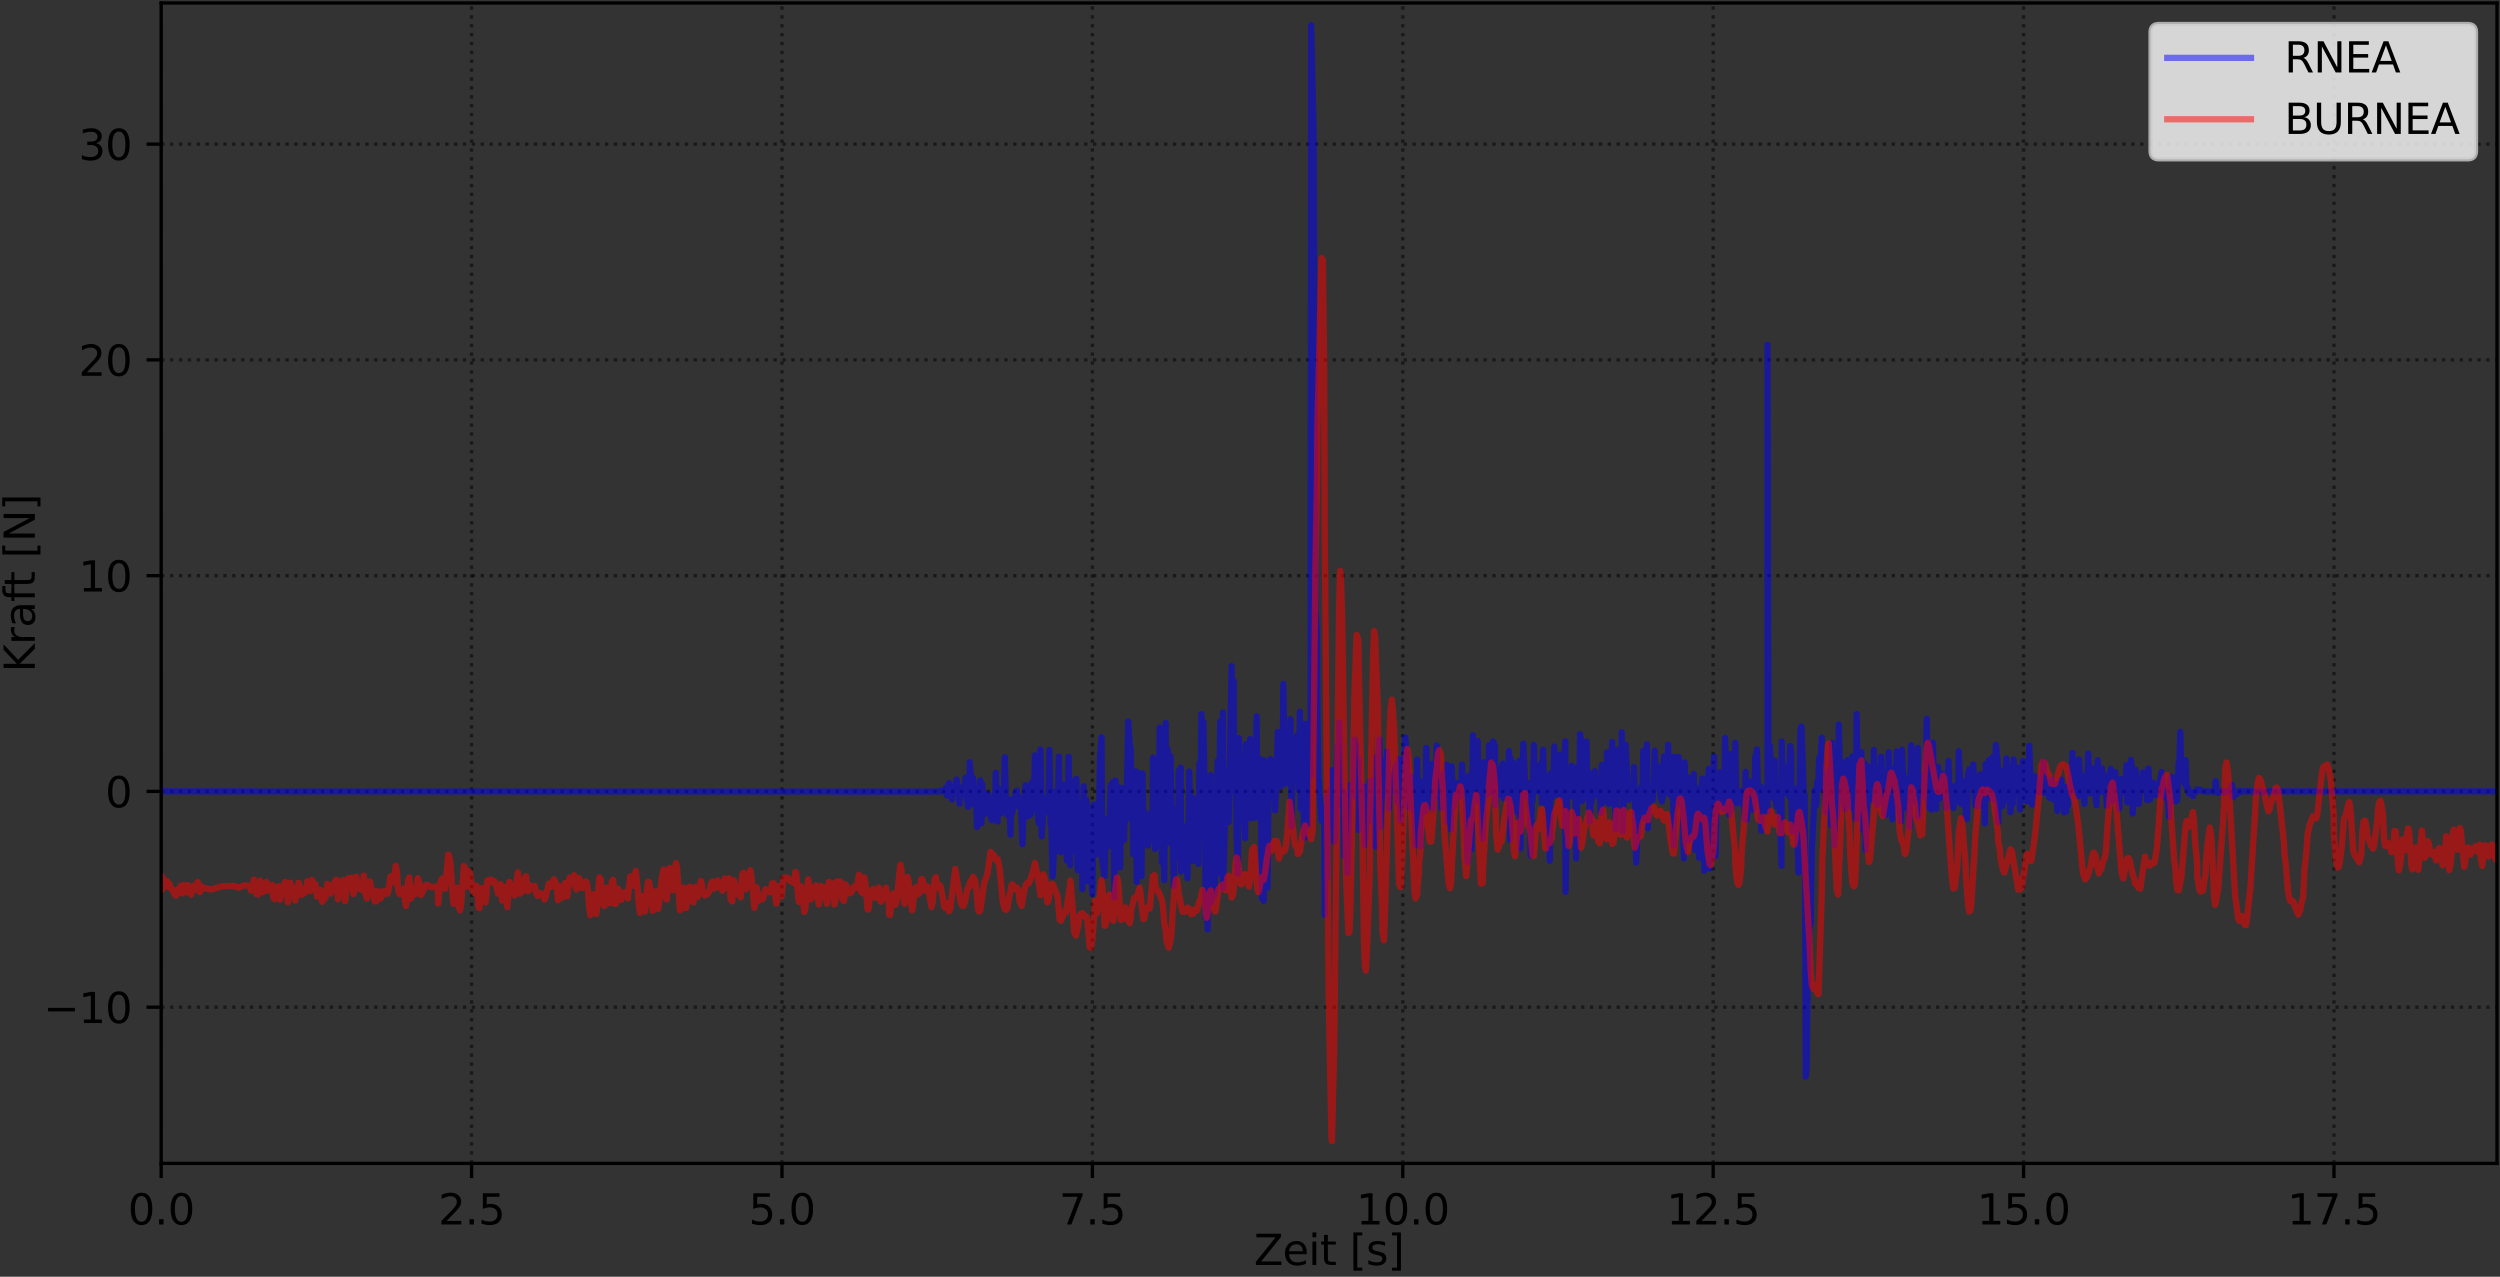 <?xml version="1.0" encoding="utf-8" standalone="no"?>
<!DOCTYPE svg PUBLIC "-//W3C//DTD SVG 1.1//EN"
  "http://www.w3.org/Graphics/SVG/1.1/DTD/svg11.dtd">
<svg xmlns:xlink="http://www.w3.org/1999/xlink" width="597.223pt" height="304.996pt" viewBox="0 0 597.223 304.996" xmlns="http://www.w3.org/2000/svg" version="1.1">
 <rect x="0" y="0" width="597.223" height="304.996" fill="#333333" stroke="none"/>
 <defs>
  <style type="text/css">*{stroke-linejoin: round; stroke-linecap: butt}</style>
 </defs>
 <g id="figure_1">
  <g id="patch_1">
   <path d="M 0 304.996 
L 597.223 304.996 
L 597.223 0 
L 0 0 
L 0 304.996 
z
" style="fill: none"/>
  </g>
  <g id="axes_1">
   <g id="patch_2">
    <path d="M 38.503 277.92 
L 596.503 277.92 
L 596.503 0.72 
L 38.503 0.72 
L 38.503 277.92 
z
" style="fill: none"/>
   </g>
   <g id="matplotlib.axis_1">
    <g id="xtick_1">
     <g id="line2d_1">
      <path d="M 38.503 277.92 
L 38.503 0.72 
" clip-path="url(#pe8fc7d7e20)" style="fill: none; stroke-dasharray: 0.8,1.32; stroke-dashoffset: 0; stroke: #000000; stroke-opacity: 0.5; stroke-width: 0.8"/>
     </g>
     <g id="line2d_2">
      <defs>
       <path id="m5053a9a0f7" d="M 0 0 
L 0 3.5 
" style="stroke: #000000; stroke-width: 0.8"/>
      </defs>
      <g>
       <use xlink:href="#m5053a9a0f7" x="38.503" y="277.92" style="stroke: #000000; stroke-width: 0.8"/>
      </g>
     </g>
     <g id="text_1">
      <!-- 0.0 -->
      <g transform="translate(30.551 292.518) scale(0.1 -0.1)">
       <defs>
        <path id="DejaVuSans-30" d="M 2034 4250 
Q 1547 4250 1301 3770 
Q 1056 3291 1056 2328 
Q 1056 1369 1301 889 
Q 1547 409 2034 409 
Q 2525 409 2770 889 
Q 3016 1369 3016 2328 
Q 3016 3291 2770 3770 
Q 2525 4250 2034 4250 
z
M 2034 4750 
Q 2819 4750 3233 4129 
Q 3647 3509 3647 2328 
Q 3647 1150 3233 529 
Q 2819 -91 2034 -91 
Q 1250 -91 836 529 
Q 422 1150 422 2328 
Q 422 3509 836 4129 
Q 1250 4750 2034 4750 
z
" transform="scale(0.016)"/>
        <path id="DejaVuSans-2e" d="M 684 794 
L 1344 794 
L 1344 0 
L 684 0 
L 684 794 
z
" transform="scale(0.016)"/>
       </defs>
       <use xlink:href="#DejaVuSans-30"/>
       <use xlink:href="#DejaVuSans-2e" x="63.623"/>
       <use xlink:href="#DejaVuSans-30" x="95.41"/>
      </g>
     </g>
    </g>
    <g id="xtick_2">
     <g id="line2d_3">
      <path d="M 112.654 277.92 
L 112.654 0.72 
" clip-path="url(#pe8fc7d7e20)" style="fill: none; stroke-dasharray: 0.8,1.32; stroke-dashoffset: 0; stroke: #000000; stroke-opacity: 0.5; stroke-width: 0.8"/>
     </g>
     <g id="line2d_4">
      <g>
       <use xlink:href="#m5053a9a0f7" x="112.654" y="277.92" style="stroke: #000000; stroke-width: 0.8"/>
      </g>
     </g>
     <g id="text_2">
      <!-- 2.5 -->
      <g transform="translate(104.703 292.518) scale(0.1 -0.1)">
       <defs>
        <path id="DejaVuSans-32" d="M 1228 531 
L 3431 531 
L 3431 0 
L 469 0 
L 469 531 
Q 828 903 1448 1529 
Q 2069 2156 2228 2338 
Q 2531 2678 2651 2914 
Q 2772 3150 2772 3378 
Q 2772 3750 2511 3984 
Q 2250 4219 1831 4219 
Q 1534 4219 1204 4116 
Q 875 4013 500 3803 
L 500 4441 
Q 881 4594 1212 4672 
Q 1544 4750 1819 4750 
Q 2544 4750 2975 4387 
Q 3406 4025 3406 3419 
Q 3406 3131 3298 2873 
Q 3191 2616 2906 2266 
Q 2828 2175 2409 1742 
Q 1991 1309 1228 531 
z
" transform="scale(0.016)"/>
        <path id="DejaVuSans-35" d="M 691 4666 
L 3169 4666 
L 3169 4134 
L 1269 4134 
L 1269 2991 
Q 1406 3038 1543 3061 
Q 1681 3084 1819 3084 
Q 2600 3084 3056 2656 
Q 3513 2228 3513 1497 
Q 3513 744 3044 326 
Q 2575 -91 1722 -91 
Q 1428 -91 1123 -41 
Q 819 9 494 109 
L 494 744 
Q 775 591 1075 516 
Q 1375 441 1709 441 
Q 2250 441 2565 725 
Q 2881 1009 2881 1497 
Q 2881 1984 2565 2268 
Q 2250 2553 1709 2553 
Q 1456 2553 1204 2497 
Q 953 2441 691 2322 
L 691 4666 
z
" transform="scale(0.016)"/>
       </defs>
       <use xlink:href="#DejaVuSans-32"/>
       <use xlink:href="#DejaVuSans-2e" x="63.623"/>
       <use xlink:href="#DejaVuSans-35" x="95.41"/>
      </g>
     </g>
    </g>
    <g id="xtick_3">
     <g id="line2d_5">
      <path d="M 186.805 277.92 
L 186.805 0.72 
" clip-path="url(#pe8fc7d7e20)" style="fill: none; stroke-dasharray: 0.8,1.32; stroke-dashoffset: 0; stroke: #000000; stroke-opacity: 0.5; stroke-width: 0.8"/>
     </g>
     <g id="line2d_6">
      <g>
       <use xlink:href="#m5053a9a0f7" x="186.805" y="277.92" style="stroke: #000000; stroke-width: 0.8"/>
      </g>
     </g>
     <g id="text_3">
      <!-- 5.0 -->
      <g transform="translate(178.854 292.518) scale(0.1 -0.1)">
       <use xlink:href="#DejaVuSans-35"/>
       <use xlink:href="#DejaVuSans-2e" x="63.623"/>
       <use xlink:href="#DejaVuSans-30" x="95.41"/>
      </g>
     </g>
    </g>
    <g id="xtick_4">
     <g id="line2d_7">
      <path d="M 260.957 277.92 
L 260.957 0.72 
" clip-path="url(#pe8fc7d7e20)" style="fill: none; stroke-dasharray: 0.8,1.32; stroke-dashoffset: 0; stroke: #000000; stroke-opacity: 0.5; stroke-width: 0.8"/>
     </g>
     <g id="line2d_8">
      <g>
       <use xlink:href="#m5053a9a0f7" x="260.957" y="277.92" style="stroke: #000000; stroke-width: 0.8"/>
      </g>
     </g>
     <g id="text_4">
      <!-- 7.5 -->
      <g transform="translate(253.005 292.518) scale(0.1 -0.1)">
       <defs>
        <path id="DejaVuSans-37" d="M 525 4666 
L 3525 4666 
L 3525 4397 
L 1831 0 
L 1172 0 
L 2766 4134 
L 525 4134 
L 525 4666 
z
" transform="scale(0.016)"/>
       </defs>
       <use xlink:href="#DejaVuSans-37"/>
       <use xlink:href="#DejaVuSans-2e" x="63.623"/>
       <use xlink:href="#DejaVuSans-35" x="95.41"/>
      </g>
     </g>
    </g>
    <g id="xtick_5">
     <g id="line2d_9">
      <path d="M 335.108 277.92 
L 335.108 0.72 
" clip-path="url(#pe8fc7d7e20)" style="fill: none; stroke-dasharray: 0.8,1.32; stroke-dashoffset: 0; stroke: #000000; stroke-opacity: 0.5; stroke-width: 0.8"/>
     </g>
     <g id="line2d_10">
      <g>
       <use xlink:href="#m5053a9a0f7" x="335.108" y="277.92" style="stroke: #000000; stroke-width: 0.8"/>
      </g>
     </g>
     <g id="text_5">
      <!-- 10.0 -->
      <g transform="translate(323.975 292.518) scale(0.1 -0.1)">
       <defs>
        <path id="DejaVuSans-31" d="M 794 531 
L 1825 531 
L 1825 4091 
L 703 3866 
L 703 4441 
L 1819 4666 
L 2450 4666 
L 2450 531 
L 3481 531 
L 3481 0 
L 794 0 
L 794 531 
z
" transform="scale(0.016)"/>
       </defs>
       <use xlink:href="#DejaVuSans-31"/>
       <use xlink:href="#DejaVuSans-30" x="63.623"/>
       <use xlink:href="#DejaVuSans-2e" x="127.246"/>
       <use xlink:href="#DejaVuSans-30" x="159.033"/>
      </g>
     </g>
    </g>
    <g id="xtick_6">
     <g id="line2d_11">
      <path d="M 409.259 277.92 
L 409.259 0.72 
" clip-path="url(#pe8fc7d7e20)" style="fill: none; stroke-dasharray: 0.8,1.32; stroke-dashoffset: 0; stroke: #000000; stroke-opacity: 0.5; stroke-width: 0.8"/>
     </g>
     <g id="line2d_12">
      <g>
       <use xlink:href="#m5053a9a0f7" x="409.259" y="277.92" style="stroke: #000000; stroke-width: 0.8"/>
      </g>
     </g>
     <g id="text_6">
      <!-- 12.5 -->
      <g transform="translate(398.127 292.518) scale(0.1 -0.1)">
       <use xlink:href="#DejaVuSans-31"/>
       <use xlink:href="#DejaVuSans-32" x="63.623"/>
       <use xlink:href="#DejaVuSans-2e" x="127.246"/>
       <use xlink:href="#DejaVuSans-35" x="159.033"/>
      </g>
     </g>
    </g>
    <g id="xtick_7">
     <g id="line2d_13">
      <path d="M 483.411 277.92 
L 483.411 0.72 
" clip-path="url(#pe8fc7d7e20)" style="fill: none; stroke-dasharray: 0.8,1.32; stroke-dashoffset: 0; stroke: #000000; stroke-opacity: 0.5; stroke-width: 0.8"/>
     </g>
     <g id="line2d_14">
      <g>
       <use xlink:href="#m5053a9a0f7" x="483.411" y="277.92" style="stroke: #000000; stroke-width: 0.8"/>
      </g>
     </g>
     <g id="text_7">
      <!-- 15.0 -->
      <g transform="translate(472.278 292.518) scale(0.1 -0.1)">
       <use xlink:href="#DejaVuSans-31"/>
       <use xlink:href="#DejaVuSans-35" x="63.623"/>
       <use xlink:href="#DejaVuSans-2e" x="127.246"/>
       <use xlink:href="#DejaVuSans-30" x="159.033"/>
      </g>
     </g>
    </g>
    <g id="xtick_8">
     <g id="line2d_15">
      <path d="M 557.562 277.92 
L 557.562 0.72 
" clip-path="url(#pe8fc7d7e20)" style="fill: none; stroke-dasharray: 0.8,1.32; stroke-dashoffset: 0; stroke: #000000; stroke-opacity: 0.5; stroke-width: 0.8"/>
     </g>
     <g id="line2d_16">
      <g>
       <use xlink:href="#m5053a9a0f7" x="557.562" y="277.92" style="stroke: #000000; stroke-width: 0.8"/>
      </g>
     </g>
     <g id="text_8">
      <!-- 17.5 -->
      <g transform="translate(546.429 292.518) scale(0.1 -0.1)">
       <use xlink:href="#DejaVuSans-31"/>
       <use xlink:href="#DejaVuSans-37" x="63.623"/>
       <use xlink:href="#DejaVuSans-2e" x="127.246"/>
       <use xlink:href="#DejaVuSans-35" x="159.033"/>
      </g>
     </g>
    </g>
    <g id="text_9">
     <!-- Zeit [s] -->
     <g transform="translate(299.557 302.197) scale(0.1 -0.1)">
      <defs>
       <path id="DejaVuSans-5a" d="M 359 4666 
L 4025 4666 
L 4025 4184 
L 1075 531 
L 4097 531 
L 4097 0 
L 288 0 
L 288 481 
L 3238 4134 
L 359 4134 
L 359 4666 
z
" transform="scale(0.016)"/>
       <path id="DejaVuSans-65" d="M 3597 1894 
L 3597 1613 
L 953 1613 
Q 991 1019 1311 708 
Q 1631 397 2203 397 
Q 2534 397 2845 478 
Q 3156 559 3463 722 
L 3463 178 
Q 3153 47 2828 -22 
Q 2503 -91 2169 -91 
Q 1331 -91 842 396 
Q 353 884 353 1716 
Q 353 2575 817 3079 
Q 1281 3584 2069 3584 
Q 2775 3584 3186 3129 
Q 3597 2675 3597 1894 
z
M 3022 2063 
Q 3016 2534 2758 2815 
Q 2500 3097 2075 3097 
Q 1594 3097 1305 2825 
Q 1016 2553 972 2059 
L 3022 2063 
z
" transform="scale(0.016)"/>
       <path id="DejaVuSans-69" d="M 603 3500 
L 1178 3500 
L 1178 0 
L 603 0 
L 603 3500 
z
M 603 4863 
L 1178 4863 
L 1178 4134 
L 603 4134 
L 603 4863 
z
" transform="scale(0.016)"/>
       <path id="DejaVuSans-74" d="M 1172 4494 
L 1172 3500 
L 2356 3500 
L 2356 3053 
L 1172 3053 
L 1172 1153 
Q 1172 725 1289 603 
Q 1406 481 1766 481 
L 2356 481 
L 2356 0 
L 1766 0 
Q 1100 0 847 248 
Q 594 497 594 1153 
L 594 3053 
L 172 3053 
L 172 3500 
L 594 3500 
L 594 4494 
L 1172 4494 
z
" transform="scale(0.016)"/>
       <path id="DejaVuSans-20" transform="scale(0.016)"/>
       <path id="DejaVuSans-5b" d="M 550 4863 
L 1875 4863 
L 1875 4416 
L 1125 4416 
L 1125 -397 
L 1875 -397 
L 1875 -844 
L 550 -844 
L 550 4863 
z
" transform="scale(0.016)"/>
       <path id="DejaVuSans-73" d="M 2834 3397 
L 2834 2853 
Q 2591 2978 2328 3040 
Q 2066 3103 1784 3103 
Q 1356 3103 1142 2972 
Q 928 2841 928 2578 
Q 928 2378 1081 2264 
Q 1234 2150 1697 2047 
L 1894 2003 
Q 2506 1872 2764 1633 
Q 3022 1394 3022 966 
Q 3022 478 2636 193 
Q 2250 -91 1575 -91 
Q 1294 -91 989 -36 
Q 684 19 347 128 
L 347 722 
Q 666 556 975 473 
Q 1284 391 1588 391 
Q 1994 391 2212 530 
Q 2431 669 2431 922 
Q 2431 1156 2273 1281 
Q 2116 1406 1581 1522 
L 1381 1569 
Q 847 1681 609 1914 
Q 372 2147 372 2553 
Q 372 3047 722 3315 
Q 1072 3584 1716 3584 
Q 2034 3584 2315 3537 
Q 2597 3491 2834 3397 
z
" transform="scale(0.016)"/>
       <path id="DejaVuSans-5d" d="M 1947 4863 
L 1947 -844 
L 622 -844 
L 622 -397 
L 1369 -397 
L 1369 4416 
L 622 4416 
L 622 4863 
L 1947 4863 
z
" transform="scale(0.016)"/>
      </defs>
      <use xlink:href="#DejaVuSans-5a"/>
      <use xlink:href="#DejaVuSans-65" x="68.506"/>
      <use xlink:href="#DejaVuSans-69" x="130.029"/>
      <use xlink:href="#DejaVuSans-74" x="157.812"/>
      <use xlink:href="#DejaVuSans-20" x="197.021"/>
      <use xlink:href="#DejaVuSans-5b" x="228.809"/>
      <use xlink:href="#DejaVuSans-73" x="267.822"/>
      <use xlink:href="#DejaVuSans-5d" x="319.922"/>
     </g>
    </g>
   </g>
   <g id="matplotlib.axis_2">
    <g id="ytick_1">
     <g id="line2d_17">
      <path d="M 38.503 240.606 
L 596.503 240.606 
" clip-path="url(#pe8fc7d7e20)" style="fill: none; stroke-dasharray: 0.8,1.32; stroke-dashoffset: 0; stroke: #000000; stroke-opacity: 0.5; stroke-width: 0.8"/>
     </g>
     <g id="line2d_18">
      <defs>
       <path id="m3e8a163b63" d="M 0 0 
L -3.5 0 
" style="stroke: #000000; stroke-width: 0.8"/>
      </defs>
      <g>
       <use xlink:href="#m3e8a163b63" x="38.503" y="240.606" style="stroke: #000000; stroke-width: 0.8"/>
      </g>
     </g>
     <g id="text_10">
      <!-- −10 -->
      <g transform="translate(10.398 244.405) scale(0.1 -0.1)">
       <defs>
        <path id="DejaVuSans-2212" d="M 678 2272 
L 4684 2272 
L 4684 1741 
L 678 1741 
L 678 2272 
z
" transform="scale(0.016)"/>
       </defs>
       <use xlink:href="#DejaVuSans-2212"/>
       <use xlink:href="#DejaVuSans-31" x="83.789"/>
       <use xlink:href="#DejaVuSans-30" x="147.412"/>
      </g>
     </g>
    </g>
    <g id="ytick_2">
     <g id="line2d_19">
      <path d="M 38.503 189.062 
L 596.503 189.062 
" clip-path="url(#pe8fc7d7e20)" style="fill: none; stroke-dasharray: 0.8,1.32; stroke-dashoffset: 0; stroke: #000000; stroke-opacity: 0.5; stroke-width: 0.8"/>
     </g>
     <g id="line2d_20">
      <g>
       <use xlink:href="#m3e8a163b63" x="38.503" y="189.062" style="stroke: #000000; stroke-width: 0.8"/>
      </g>
     </g>
     <g id="text_11">
      <!-- 0 -->
      <g transform="translate(25.14 192.861) scale(0.1 -0.1)">
       <use xlink:href="#DejaVuSans-30"/>
      </g>
     </g>
    </g>
    <g id="ytick_3">
     <g id="line2d_21">
      <path d="M 38.503 137.518 
L 596.503 137.518 
" clip-path="url(#pe8fc7d7e20)" style="fill: none; stroke-dasharray: 0.8,1.32; stroke-dashoffset: 0; stroke: #000000; stroke-opacity: 0.5; stroke-width: 0.8"/>
     </g>
     <g id="line2d_22">
      <g>
       <use xlink:href="#m3e8a163b63" x="38.503" y="137.518" style="stroke: #000000; stroke-width: 0.8"/>
      </g>
     </g>
     <g id="text_12">
      <!-- 10 -->
      <g transform="translate(18.778 141.317) scale(0.1 -0.1)">
       <use xlink:href="#DejaVuSans-31"/>
       <use xlink:href="#DejaVuSans-30" x="63.623"/>
      </g>
     </g>
    </g>
    <g id="ytick_4">
     <g id="line2d_23">
      <path d="M 38.503 85.974 
L 596.503 85.974 
" clip-path="url(#pe8fc7d7e20)" style="fill: none; stroke-dasharray: 0.8,1.32; stroke-dashoffset: 0; stroke: #000000; stroke-opacity: 0.5; stroke-width: 0.8"/>
     </g>
     <g id="line2d_24">
      <g>
       <use xlink:href="#m3e8a163b63" x="38.503" y="85.974" style="stroke: #000000; stroke-width: 0.8"/>
      </g>
     </g>
     <g id="text_13">
      <!-- 20 -->
      <g transform="translate(18.778 89.773) scale(0.1 -0.1)">
       <use xlink:href="#DejaVuSans-32"/>
       <use xlink:href="#DejaVuSans-30" x="63.623"/>
      </g>
     </g>
    </g>
    <g id="ytick_5">
     <g id="line2d_25">
      <path d="M 38.503 34.43 
L 596.503 34.43 
" clip-path="url(#pe8fc7d7e20)" style="fill: none; stroke-dasharray: 0.8,1.32; stroke-dashoffset: 0; stroke: #000000; stroke-opacity: 0.5; stroke-width: 0.8"/>
     </g>
     <g id="line2d_26">
      <g>
       <use xlink:href="#m3e8a163b63" x="38.503" y="34.43" style="stroke: #000000; stroke-width: 0.8"/>
      </g>
     </g>
     <g id="text_14">
      <!-- 30 -->
      <g transform="translate(18.778 38.229) scale(0.1 -0.1)">
       <defs>
        <path id="DejaVuSans-33" d="M 2597 2516 
Q 3050 2419 3304 2112 
Q 3559 1806 3559 1356 
Q 3559 666 3084 287 
Q 2609 -91 1734 -91 
Q 1441 -91 1130 -33 
Q 819 25 488 141 
L 488 750 
Q 750 597 1062 519 
Q 1375 441 1716 441 
Q 2309 441 2620 675 
Q 2931 909 2931 1356 
Q 2931 1769 2642 2001 
Q 2353 2234 1838 2234 
L 1294 2234 
L 1294 2753 
L 1863 2753 
Q 2328 2753 2575 2939 
Q 2822 3125 2822 3475 
Q 2822 3834 2567 4026 
Q 2313 4219 1838 4219 
Q 1578 4219 1281 4162 
Q 984 4106 628 3988 
L 628 4550 
Q 988 4650 1302 4700 
Q 1616 4750 1894 4750 
Q 2613 4750 3031 4423 
Q 3450 4097 3450 3541 
Q 3450 3153 3228 2886 
Q 3006 2619 2597 2516 
z
" transform="scale(0.016)"/>
       </defs>
       <use xlink:href="#DejaVuSans-33"/>
       <use xlink:href="#DejaVuSans-30" x="63.623"/>
      </g>
     </g>
    </g>
    <g id="text_15">
     <!-- Kraft [N] -->
     <g transform="translate(8.318 160.583) rotate(-90) scale(0.1 -0.1)">
      <defs>
       <path id="DejaVuSans-4b" d="M 628 4666 
L 1259 4666 
L 1259 2694 
L 3353 4666 
L 4166 4666 
L 1850 2491 
L 4331 0 
L 3500 0 
L 1259 2247 
L 1259 0 
L 628 0 
L 628 4666 
z
" transform="scale(0.016)"/>
       <path id="DejaVuSans-72" d="M 2631 2963 
Q 2534 3019 2420 3045 
Q 2306 3072 2169 3072 
Q 1681 3072 1420 2755 
Q 1159 2438 1159 1844 
L 1159 0 
L 581 0 
L 581 3500 
L 1159 3500 
L 1159 2956 
Q 1341 3275 1631 3429 
Q 1922 3584 2338 3584 
Q 2397 3584 2469 3576 
Q 2541 3569 2628 3553 
L 2631 2963 
z
" transform="scale(0.016)"/>
       <path id="DejaVuSans-61" d="M 2194 1759 
Q 1497 1759 1228 1600 
Q 959 1441 959 1056 
Q 959 750 1161 570 
Q 1363 391 1709 391 
Q 2188 391 2477 730 
Q 2766 1069 2766 1631 
L 2766 1759 
L 2194 1759 
z
M 3341 1997 
L 3341 0 
L 2766 0 
L 2766 531 
Q 2569 213 2275 61 
Q 1981 -91 1556 -91 
Q 1019 -91 701 211 
Q 384 513 384 1019 
Q 384 1609 779 1909 
Q 1175 2209 1959 2209 
L 2766 2209 
L 2766 2266 
Q 2766 2663 2505 2880 
Q 2244 3097 1772 3097 
Q 1472 3097 1187 3025 
Q 903 2953 641 2809 
L 641 3341 
Q 956 3463 1253 3523 
Q 1550 3584 1831 3584 
Q 2591 3584 2966 3190 
Q 3341 2797 3341 1997 
z
" transform="scale(0.016)"/>
       <path id="DejaVuSans-66" d="M 2375 4863 
L 2375 4384 
L 1825 4384 
Q 1516 4384 1395 4259 
Q 1275 4134 1275 3809 
L 1275 3500 
L 2222 3500 
L 2222 3053 
L 1275 3053 
L 1275 0 
L 697 0 
L 697 3053 
L 147 3053 
L 147 3500 
L 697 3500 
L 697 3744 
Q 697 4328 969 4595 
Q 1241 4863 1831 4863 
L 2375 4863 
z
" transform="scale(0.016)"/>
       <path id="DejaVuSans-4e" d="M 628 4666 
L 1478 4666 
L 3547 763 
L 3547 4666 
L 4159 4666 
L 4159 0 
L 3309 0 
L 1241 3903 
L 1241 0 
L 628 0 
L 628 4666 
z
" transform="scale(0.016)"/>
      </defs>
      <use xlink:href="#DejaVuSans-4b"/>
      <use xlink:href="#DejaVuSans-72" x="65.576"/>
      <use xlink:href="#DejaVuSans-61" x="106.689"/>
      <use xlink:href="#DejaVuSans-66" x="167.969"/>
      <use xlink:href="#DejaVuSans-74" x="201.424"/>
      <use xlink:href="#DejaVuSans-20" x="240.633"/>
      <use xlink:href="#DejaVuSans-5b" x="272.42"/>
      <use xlink:href="#DejaVuSans-4e" x="311.434"/>
      <use xlink:href="#DejaVuSans-5d" x="386.238"/>
     </g>
    </g>
   </g>
   <g id="line2d_27">
    <path d="M 38.503 189.062 
L 224.261 189.099 
L 224.739 188.86 
L 224.977 188.999 
L 225.274 189.031 
L 225.514 188.69 
L 225.751 189.241 
L 225.989 188.17 
L 226.227 190.018 
L 226.526 189.332 
L 226.707 187.065 
L 227.004 189.252 
L 227.184 189.252 
L 227.423 190.988 
L 227.479 188.042 
L 227.717 189.303 
L 227.957 189.385 
L 228.194 189.247 
L 228.492 186.217 
L 228.973 188.649 
L 229.212 192.005 
L 229.508 189.143 
L 229.999 189.207 
L 230.173 187.92 
L 230.409 187.95 
L 230.706 185.738 
L 230.945 190.193 
L 231.242 192.741 
L 231.63 189.711 
L 231.664 182.073 
L 232.316 192.098 
L 232.435 185.8 
L 232.916 191.097 
L 233.208 192.572 
L 233.388 197.537 
L 233.627 188.305 
L 233.865 194.316 
L 234.164 186.422 
L 234.46 196.663 
L 234.639 187.324 
L 235.116 194.485 
L 235.433 190.396 
L 235.727 191.489 
L 235.907 192.958 
L 236.084 189.755 
L 236.384 191.97 
L 236.621 194.946 
L 236.92 195.948 
L 237.158 195.052 
L 237.396 192.651 
L 237.695 191.673 
L 237.875 184.612 
L 238.291 196.257 
L 238.351 188.258 
L 238.589 188.602 
L 238.828 189.733 
L 239.065 194.311 
L 239.305 191.083 
L 239.549 193.62 
L 239.841 188.871 
L 240.023 180.888 
L 240.317 191.234 
L 240.615 194.644 
L 240.794 191.407 
L 241.152 191.002 
L 241.39 199.409 
L 241.569 191.041 
L 241.807 194.218 
L 242.045 192.728 
L 242.344 192.316 
L 242.642 189.28 
L 242.94 188.852 
L 243.119 192.573 
L 243.416 190.467 
L 243.539 191.603 
L 243.837 191.694 
L 244.254 201.669 
L 244.532 193.146 
L 244.999 187.573 
L 245.504 195.027 
L 245.742 190.833 
L 246.203 194.627 
L 246.338 192.569 
L 246.461 186.916 
L 246.755 193.305 
L 246.994 192.196 
L 247.232 180.445 
L 247.47 189.598 
L 247.708 190.885 
L 248.125 196.672 
L 248.543 179.036 
L 248.849 199.825 
L 249.219 193.492 
L 249.531 190.757 
L 249.797 194.03 
L 250.177 193.298 
L 250.455 190.893 
L 250.693 179.137 
L 250.99 197.151 
L 251.171 197.44 
L 251.467 209.377 
L 251.706 205.287 
L 252.004 189.106 
L 252.244 190.522 
L 252.426 203.223 
L 252.661 196.337 
L 252.958 180.72 
L 253.137 194.244 
L 253.437 203.585 
L 253.733 191.6 
L 253.913 194.03 
L 254.151 187.467 
L 254.39 195.957 
L 254.63 190.828 
L 254.866 205.601 
L 255.283 180.787 
L 255.641 206.668 
L 255.702 188.875 
L 255.879 200.465 
L 256.357 186.587 
L 256.597 203.359 
L 257.014 203.117 
L 257.135 186.037 
L 257.431 207.853 
L 257.611 193.283 
L 257.848 191.92 
L 258.205 194.187 
L 258.445 202.337 
L 258.577 212.402 
L 258.86 187.839 
L 259.158 203.283 
L 259.488 191.067 
L 259.73 193.14 
L 259.876 210.528 
L 260.294 196.433 
L 260.591 205.88 
L 260.949 213.563 
L 261.323 192.155 
L 261.49 198.848 
L 261.603 196.218 
L 261.976 196.741 
L 262.087 204.097 
L 262.329 191.981 
L 262.556 193.607 
L 262.794 180.767 
L 263.152 176.122 
L 263.331 205.757 
L 263.867 209.276 
L 264.286 195.64 
L 264.643 202.205 
L 264.882 199.602 
L 265.059 201.1 
L 265.3 187.592 
L 265.715 202.196 
L 265.956 186.687 
L 266.192 214.399 
L 266.252 192.727 
L 266.49 186.45 
L 266.788 192.924 
L 267.094 188.009 
L 267.325 195.434 
L 267.564 207.214 
L 267.76 197.746 
L 268.1 188.231 
L 268.338 200.468 
L 268.533 200.645 
L 268.757 189.788 
L 269.017 195.786 
L 269.531 172.372 
L 269.887 177.904 
L 270.126 178.913 
L 270.245 189.687 
L 270.662 198.478 
L 270.723 204.095 
L 270.96 197.695 
L 271.319 184.295 
L 271.562 210.709 
L 271.736 186.074 
L 271.975 196.916 
L 272.274 184.646 
L 272.455 188.031 
L 272.689 209.345 
L 272.928 184.771 
L 273.175 199.627 
L 273.464 194.08 
L 273.643 197.596 
L 273.969 195.831 
L 274.219 201.986 
L 274.846 197.513 
L 275.038 193.984 
L 275.314 198.364 
L 275.438 180.98 
L 275.792 182.275 
L 275.913 202.834 
L 276.208 198.456 
L 276.394 186.026 
L 276.812 191.686 
L 277.049 173.833 
L 277.59 206.054 
L 277.779 192.093 
L 278.121 210.225 
L 278.476 172.714 
L 278.624 196.94 
L 278.956 179.007 
L 279.194 182.634 
L 279.431 201.352 
L 279.612 180.635 
L 279.908 198.707 
L 280.087 194.023 
L 280.385 211.665 
L 280.624 195.434 
L 280.98 204.671 
L 281.16 193.15 
L 281.457 194.421 
L 281.594 184.154 
L 281.874 201.692 
L 282.057 183.365 
L 282.114 208.205 
L 282.351 197.093 
L 282.534 197.274 
L 283.068 207.211 
L 283.306 200.125 
L 283.664 209.791 
L 283.962 195.692 
L 284.089 184.307 
L 284.563 200.005 
L 284.856 205.663 
L 285.035 190.627 
L 285.276 205.306 
L 285.69 195.486 
L 285.811 203.321 
L 286.049 202.571 
L 286.292 206.37 
L 286.527 182.349 
L 286.769 192.597 
L 287.007 170.589 
L 287.262 199.961 
L 287.484 172.465 
L 287.843 192.211 
L 288.025 219.233 
L 288.259 197.668 
L 288.498 222.048 
L 288.736 200.77 
L 289.035 185.541 
L 289.241 185.142 
L 289.455 215.532 
L 289.811 204.2 
L 290.228 213.81 
L 290.348 194.913 
L 290.466 206.823 
L 290.883 181.787 
L 290.949 208.73 
L 291.225 196.919 
L 291.496 172.375 
L 291.68 196.06 
L 292.135 170.222 
L 292.195 212.172 
L 292.731 192.216 
L 292.969 184.006 
L 293.505 196.377 
L 293.689 188.713 
L 294.221 159.148 
L 294.467 182.356 
L 294.699 162.64 
L 294.878 189.183 
L 295.174 177.398 
L 295.413 199.864 
L 295.717 208.731 
L 295.948 176.337 
L 296.426 196.346 
L 296.608 195.343 
L 296.962 189.188 
L 297.152 180.94 
L 297.439 200.23 
L 297.62 177.738 
L 297.93 193.73 
L 298.095 185.852 
L 298.335 193.27 
L 298.633 176.54 
L 298.87 195.525 
L 299.108 187.226 
L 299.827 195.342 
L 300.183 171.111 
L 300.362 191.729 
L 300.6 181.471 
L 300.854 194.932 
L 301.08 181.308 
L 301.494 214.648 
L 301.613 190.267 
L 301.911 215.211 
L 302.091 181.684 
L 302.448 191.871 
L 302.626 191.261 
L 302.807 212.034 
L 303.044 186.592 
L 303.341 186.136 
L 303.545 181.349 
L 303.826 190.653 
L 304.119 184.95 
L 304.416 183.939 
L 304.596 193.59 
L 304.953 186.732 
L 305.252 174.847 
L 305.311 182.122 
L 305.549 186.628 
L 305.846 178.209 
L 306.029 187.82 
L 306.385 185.651 
L 306.562 163.388 
L 306.996 187.216 
L 307.282 184.436 
L 307.657 183.134 
L 307.9 181.812 
L 308.068 185.404 
L 308.299 171.827 
L 308.538 197.404 
L 308.839 179.656 
L 309.087 179.951 
L 309.314 177.958 
L 309.455 179.926 
L 309.93 175.645 
L 310.002 176.069 
L 310.289 188.648 
L 310.527 170.029 
L 310.708 193.172 
L 311.064 183.571 
L 311.612 200.167 
L 311.782 172.918 
L 312.018 175.028 
L 312.375 197.157 
L 312.502 181.578 
L 312.733 182.378 
L 313.09 185.267 
L 313.213 6.051 
L 313.805 31.215 
L 314.236 145.651 
L 314.58 150.573 
L 314.702 170.577 
L 314.939 185.511 
L 315.683 196.074 
L 316.017 195.11 
L 316.334 192.658 
L 316.452 218.543 
L 316.695 198.089 
L 316.996 209.674 
L 317.11 190.42 
L 317.411 196.754 
L 317.763 188.854 
L 318.061 188.786 
L 318.18 188.205 
L 318.359 183.944 
L 318.719 201.051 
L 318.959 200.322 
L 319.498 178.082 
L 319.615 187.718 
L 319.91 172.582 
L 320.148 186.7 
L 320.625 192.665 
L 320.865 189.037 
L 321.102 204.479 
L 321.34 193.563 
L 321.584 191.158 
L 321.878 208.558 
L 322.357 190.007 
L 322.592 187.506 
L 322.84 189.95 
L 323.07 188.546 
L 323.31 188.611 
L 323.549 176.651 
L 323.964 177.824 
L 324.084 190.657 
L 324.504 181.365 
L 324.57 198.281 
L 324.802 188.075 
L 325.454 189.296 
L 325.633 191.702 
L 325.812 187.833 
L 326.051 201.942 
L 326.295 199.005 
L 326.531 190.865 
L 326.852 196.404 
L 327.242 186.518 
L 327.302 191.685 
L 327.541 188.215 
L 327.779 189.245 
L 328.02 186.445 
L 328.257 188.39 
L 328.495 202.26 
L 328.794 180.824 
L 329.172 189.781 
L 329.275 182.683 
L 329.508 176.614 
L 329.745 197.62 
L 330.163 188.793 
L 330.282 189.035 
L 330.581 189.221 
L 330.761 181.715 
L 331.057 187.638 
L 331.312 179.489 
L 331.798 193.224 
L 332.019 185.625 
L 332.488 187.725 
L 332.725 185.528 
L 333.024 189.095 
L 333.268 184.328 
L 333.503 182.724 
L 333.741 191.615 
L 333.981 188.194 
L 334.226 181.362 
L 334.581 195.987 
L 335.023 187.607 
L 335.231 188.113 
L 335.71 176.175 
L 335.972 179.987 
L 336.185 191.94 
L 336.423 192.77 
L 336.663 192.615 
L 336.901 185.3 
L 337.318 189.918 
L 337.437 193.422 
L 337.736 186.093 
L 337.917 189.041 
L 338.161 201.898 
L 338.545 181.457 
L 338.658 192 
L 338.944 188.928 
L 338.991 187.096 
L 339.291 202.175 
L 339.41 186.732 
L 339.826 188.564 
L 339.945 187.444 
L 340.123 189.003 
L 340.422 193.877 
L 340.72 178.659 
L 340.898 186.594 
L 341.137 189.505 
L 341.375 187.318 
L 341.615 192.837 
L 341.917 182.811 
L 342.092 182.511 
L 342.39 193.098 
L 342.593 190.148 
L 342.866 189.316 
L 343.224 178.087 
L 343.364 189.042 
L 343.582 189.041 
L 343.82 190.461 
L 344.237 188.038 
L 344.355 193.102 
L 344.835 184.798 
L 345.073 187.806 
L 345.381 186.024 
L 345.61 182.704 
L 345.793 196.416 
L 346.085 186.647 
L 346.387 186.735 
L 346.623 198.182 
L 346.801 183.044 
L 347.047 189.979 
L 347.337 192.705 
L 347.634 190.366 
L 347.813 187.025 
L 348.052 188.779 
L 348.471 190.516 
L 348.531 188.358 
L 348.83 188.666 
L 349.026 189.287 
L 349.25 182.62 
L 349.603 189.432 
L 349.842 189.132 
L 350.14 186.44 
L 350.557 205.927 
L 350.855 185.352 
L 351.034 186.675 
L 351.273 189.461 
L 351.51 202.865 
L 351.868 175.666 
L 352.048 190.946 
L 352.345 184.893 
L 352.643 190.625 
L 352.763 187.427 
L 353.002 177.033 
L 353.358 191.595 
L 353.777 190.013 
L 354.192 200.382 
L 354.49 182.115 
L 354.729 189.2 
L 354.967 187.756 
L 355.266 189.887 
L 355.563 189.042 
L 355.691 178.052 
L 355.993 188.987 
L 356.23 189.165 
L 356.696 177.122 
L 357.115 178.334 
L 357.232 192.371 
L 357.414 188.232 
L 357.768 189.986 
L 358.067 187.709 
L 358.2 184.25 
L 358.62 189.042 
L 358.727 183.047 
L 358.965 182.426 
L 359.203 190.697 
L 359.448 190.626 
L 359.74 188.841 
L 359.919 190.147 
L 360.223 185.751 
L 360.465 179.435 
L 360.755 200.603 
L 360.876 181.178 
L 361.129 187.768 
L 361.416 182.179 
L 361.662 189.523 
L 361.887 188.945 
L 362.186 186.628 
L 362.424 194.051 
L 362.663 189.822 
L 362.95 181.728 
L 363.204 202.682 
L 363.423 188.164 
L 363.622 190.752 
L 363.916 177.661 
L 364.393 188.61 
L 364.631 190.373 
L 364.929 187.089 
L 365.108 189.266 
L 365.346 187.156 
L 365.644 204.399 
L 365.942 189.941 
L 366.121 191.216 
L 366.43 177.96 
L 366.662 189.043 
L 366.956 189.042 
L 367.138 188.571 
L 367.313 187.049 
L 367.613 189.042 
L 367.848 183.003 
L 368.165 182.344 
L 368.328 191.742 
L 368.63 179.107 
L 368.926 189.099 
L 369.114 187.357 
L 369.345 188.289 
L 369.529 192.363 
L 369.822 191.824 
L 370.24 205.623 
L 370.361 184.82 
L 370.778 190.518 
L 371.015 188.048 
L 371.312 178.335 
L 371.555 187.123 
L 371.789 187.486 
L 372.028 189.864 
L 372.326 187.78 
L 372.862 180.235 
L 373.397 190.713 
L 373.934 177.109 
L 373.993 213.058 
L 374.356 190.983 
L 374.65 186.483 
L 374.712 187.654 
L 375.081 187.925 
L 375.246 190.238 
L 375.487 182.9 
L 375.841 190.04 
L 376.021 189.172 
L 376.325 183.451 
L 376.501 205.095 
L 376.736 190.9 
L 377.275 190.252 
L 377.454 175.377 
L 377.691 177.069 
L 377.971 191.333 
L 378.468 189.043 
L 378.706 189.229 
L 379.003 177.15 
L 379.183 189.348 
L 379.542 186.674 
L 379.779 196.307 
L 379.958 192.349 
L 380.315 190.822 
L 380.435 184.704 
L 380.674 185.414 
L 380.972 184.231 
L 381.209 189.663 
L 381.567 189.96 
L 381.745 188.057 
L 382.17 189.246 
L 382.401 194.139 
L 382.641 182.782 
L 382.938 191.684 
L 383.117 187.054 
L 383.415 189.903 
L 383.653 189.11 
L 383.891 179.756 
L 384.13 190.194 
L 384.368 192.061 
L 385.142 177.254 
L 385.442 188.552 
L 385.738 190.071 
L 385.982 198.163 
L 386.155 179.209 
L 386.572 189.363 
L 386.633 188.338 
L 386.872 187.495 
L 387.288 189.238 
L 387.408 174.912 
L 387.704 198.61 
L 387.884 188.043 
L 388.122 188.46 
L 388.361 177.953 
L 388.837 189.381 
L 389.079 191.042 
L 389.373 188.287 
L 389.673 189.165 
L 389.732 189.893 
L 389.852 189.044 
L 390.209 189.042 
L 390.327 183.219 
L 390.567 190.956 
L 390.866 206.062 
L 391.578 189.558 
L 391.957 189.443 
L 392.061 188.027 
L 392.294 195.505 
L 392.534 179.396 
L 392.832 186.043 
L 393.014 190.312 
L 393.428 177.81 
L 393.651 197.812 
L 393.786 190.805 
L 394.024 190.777 
L 394.262 189.791 
L 394.507 190.132 
L 394.798 191.123 
L 395.157 186.165 
L 395.276 179.323 
L 395.574 185.201 
L 395.817 186.801 
L 396.051 183.021 
L 396.289 187.247 
L 396.469 187.893 
L 396.709 190.4 
L 397.006 191.419 
L 397.243 190.221 
L 397.481 180.714 
L 397.839 189.3 
L 398.017 185.638 
L 398.256 187.985 
L 398.494 177.92 
L 398.733 189.232 
L 399.032 189.974 
L 399.39 186.266 
L 399.629 185.853 
L 399.867 202.016 
L 399.986 180.765 
L 400.465 191.972 
L 400.71 183.61 
L 401 180.824 
L 401.241 190.841 
L 401.477 192.135 
L 401.776 187.641 
L 401.955 190.452 
L 402.254 205.067 
L 402.431 182.141 
L 402.67 190.045 
L 402.909 188.885 
L 403.206 185.657 
L 403.398 200.669 
L 403.634 189.662 
L 403.923 187.08 
L 404.403 191.629 
L 404.641 184.86 
L 404.948 203.02 
L 405.176 188.173 
L 405.385 191.218 
L 405.653 192.929 
L 405.894 204.903 
L 406.133 190.484 
L 406.427 190.917 
L 406.667 185.997 
L 406.963 188.104 
L 407.144 208.001 
L 407.381 205.311 
L 407.62 187.027 
L 407.861 188.498 
L 408.218 183.668 
L 408.398 207.466 
L 408.637 189.27 
L 408.918 188.812 
L 409.235 191.534 
L 409.471 180.757 
L 409.59 202.834 
L 409.829 204.512 
L 410.126 187.113 
L 410.426 187.912 
L 410.606 192.789 
L 410.844 184.505 
L 411.143 188.792 
L 411.32 187.379 
L 411.62 187.799 
L 411.857 193.358 
L 412.096 176.273 
L 412.513 189.044 
L 412.585 187.018 
L 412.872 189.545 
L 413.062 194.676 
L 413.457 180.164 
L 413.585 193.459 
L 413.815 189.182 
L 414.115 187.226 
L 414.473 187.754 
L 414.534 177.465 
L 414.83 191.835 
L 415.068 191.474 
L 415.31 189.809 
L 415.56 189.043 
L 415.963 191.795 
L 416.023 190.799 
L 416.322 192.183 
L 416.564 188.685 
L 416.805 195.793 
L 417.002 184.378 
L 417.277 195.782 
L 417.757 188.154 
L 418.054 186.683 
L 418.472 189.37 
L 418.531 187.998 
L 418.77 193.478 
L 419.127 190.02 
L 419.305 180.749 
L 419.488 181.1 
L 419.724 179.015 
L 419.963 188.289 
L 420.281 189.118 
L 420.502 187.857 
L 420.738 198.431 
L 420.975 188.422 
L 421.214 189.809 
L 421.512 188.378 
L 421.693 191.053 
L 422.226 193.8 
L 422.234 82.367 
L 422.469 190.66 
L 422.825 178.22 
L 423.005 182.554 
L 423.252 182.975 
L 423.484 190.49 
L 423.841 190.759 
L 423.961 181.712 
L 424.145 190.365 
L 424.437 192.744 
L 424.676 189.046 
L 424.915 189.878 
L 425.155 192.517 
L 425.575 206.823 
L 425.629 177.158 
L 425.988 188.47 
L 426.172 187.494 
L 426.407 189.154 
L 426.645 189.449 
L 427.065 188.782 
L 427.19 183.12 
L 427.445 190.323 
L 427.659 178.223 
L 427.906 179.687 
L 427.958 193.04 
L 428.197 198.598 
L 428.436 189.007 
L 428.619 192.824 
L 428.856 188.396 
L 429.151 188.891 
L 429.628 208.438 
L 430.105 174.748 
L 430.344 173.542 
L 430.904 189.403 
L 431.122 190.025 
L 431.358 257.192 
L 431.598 255.117 
L 431.843 232.544 
L 432.096 223.295 
L 432.328 220.678 
L 432.562 220.726 
L 432.821 202.713 
L 433.594 188.618 
L 433.878 192.369 
L 434.122 186.666 
L 434.415 187.087 
L 434.535 181.069 
L 434.776 184.145 
L 435.199 176.236 
L 435.318 188.344 
L 435.55 187.674 
L 435.793 185.255 
L 436.164 194.029 
L 436.324 190.266 
L 436.627 191.72 
L 436.862 189.125 
L 437.1 183.708 
L 437.401 197.08 
L 437.64 177.491 
L 438.242 202.001 
L 438.508 191.752 
L 438.779 194.957 
L 439.094 187.699 
L 439.259 173.083 
L 439.609 186.867 
L 439.814 181.924 
L 440.028 190.928 
L 440.327 186.679 
L 440.505 191.82 
L 440.744 193.3 
L 440.986 191.211 
L 441.36 181.584 
L 441.461 184.39 
L 441.818 188.429 
L 441.997 192.7 
L 442.476 180.697 
L 442.882 193.498 
L 443.12 191.637 
L 443.307 195.627 
L 443.537 170.572 
L 443.835 195.348 
L 444.194 190.884 
L 444.671 179.658 
L 445.03 198.28 
L 445.211 194.049 
L 445.566 182.448 
L 445.692 203.048 
L 446.223 185.52 
L 446.461 190.193 
L 446.704 183.175 
L 446.939 185.358 
L 447.182 191.042 
L 447.417 188.14 
L 447.656 179.166 
L 447.905 191.031 
L 448.138 183.434 
L 448.437 192.295 
L 448.625 188.007 
L 449.153 189.905 
L 449.392 180.756 
L 449.808 191.173 
L 449.896 188.195 
L 450.167 194.496 
L 450.464 194.716 
L 450.762 187.027 
L 450.942 191.573 
L 451.181 179.692 
L 451.426 189.348 
L 451.659 188.737 
L 452.077 195.706 
L 452.327 183.656 
L 452.613 192.409 
L 452.865 190.057 
L 453.098 179.522 
L 453.47 188.496 
L 453.633 179.716 
L 453.809 194.05 
L 454.134 196.215 
L 454.345 179.084 
L 454.766 188.354 
L 454.847 185.585 
L 455.072 192.942 
L 455.301 186.089 
L 455.54 185.933 
L 455.961 190.862 
L 456.151 197.591 
L 456.567 178.026 
L 456.984 187.981 
L 457.045 183.428 
L 457.701 191.742 
L 457.762 190.518 
L 458.176 178.671 
L 458.296 195.168 
L 458.536 185.718 
L 458.773 190.044 
L 459.19 185.429 
L 459.309 189.38 
L 459.548 186.453 
L 459.793 186.783 
L 459.847 190.362 
L 460.027 184.849 
L 460.264 171.722 
L 460.506 191.264 
L 460.801 192.941 
L 460.981 188.448 
L 461.301 188.488 
L 461.461 193.418 
L 461.76 177.416 
L 461.998 190.93 
L 462.24 185.743 
L 462.536 193.246 
L 462.954 183.144 
L 463.253 190.808 
L 463.439 185.66 
L 463.849 184.804 
L 463.996 190.104 
L 464.21 189.224 
L 464.468 187.43 
L 464.684 188.17 
L 464.923 193.042 
L 465.171 189.829 
L 465.47 181.79 
L 465.711 189.401 
L 466.009 190.989 
L 466.484 187.849 
L 466.663 192.999 
L 466.961 189.088 
L 467.199 190.428 
L 467.597 187.351 
L 467.744 191.473 
L 467.921 179.473 
L 468.454 191.983 
L 468.761 186.519 
L 468.931 192.272 
L 469.179 189.78 
L 469.542 191.79 
L 469.649 195.013 
L 469.893 195.621 
L 470.128 184.999 
L 470.435 183.788 
L 470.683 187.659 
L 470.907 184.915 
L 471.144 187.265 
L 471.39 182.61 
L 471.865 192.361 
L 472.162 192.567 
L 472.457 189.013 
L 472.636 192.564 
L 473.054 184.972 
L 473.4 190.011 
L 473.868 186.622 
L 474.17 196.689 
L 474.355 182.506 
L 474.645 183.849 
L 474.95 189.652 
L 475.126 181.557 
L 475.316 184.449 
L 475.602 190.762 
L 475.84 187.303 
L 476.079 180.762 
L 476.317 181.058 
L 476.556 191.195 
L 476.795 177.941 
L 477.212 181.975 
L 477.362 196.449 
L 477.75 183.982 
L 477.869 191.739 
L 478.107 184.332 
L 478.346 192.596 
L 478.644 184.427 
L 478.776 188.965 
L 479.035 191.149 
L 479.305 181.184 
L 479.6 185.682 
L 479.799 183.219 
L 480.019 184.508 
L 480.259 194.056 
L 480.639 190.489 
L 480.797 192.066 
L 481.033 181.402 
L 481.301 189.31 
L 481.594 188.312 
L 481.817 188.61 
L 482.112 183.387 
L 482.54 193.401 
L 482.796 184.085 
L 483.087 189.347 
L 483.209 181.792 
L 483.501 189.225 
L 483.799 191.101 
L 484.097 188.132 
L 484.217 191.417 
L 484.515 187.424 
L 484.761 178.155 
L 485.231 190.729 
L 485.471 192.243 
L 486.007 185.558 
L 486.248 185.459 
L 486.483 187.778 
L 486.722 186.281 
L 486.961 189.263 
L 487.207 187.988 
L 487.44 188.295 
L 487.677 189.215 
L 488.037 186.082 
L 488.215 182.025 
L 488.455 189.442 
L 488.752 185.99 
L 489.288 188.165 
L 489.54 190.546 
L 489.707 189.071 
L 490.005 190.717 
L 490.243 186.222 
L 490.481 188.873 
L 490.9 191.168 
L 491.202 190.254 
L 491.495 193.703 
L 491.741 187.258 
L 491.913 187.807 
L 492.154 189.071 
L 492.39 186.251 
L 492.706 191.067 
L 492.885 189.889 
L 493.123 194.074 
L 493.601 193.876 
L 493.661 187.955 
L 493.959 192.591 
L 494.141 189.714 
L 494.381 188.267 
L 494.614 188.274 
L 494.912 184.534 
L 495.093 179.835 
L 495.392 188.688 
L 495.688 186.838 
L 495.867 189.124 
L 496.169 189.065 
L 496.407 190.203 
L 496.644 181.41 
L 496.931 186.665 
L 497.122 187.904 
L 497.327 185.208 
L 497.603 186.815 
L 497.947 192.031 
L 498.145 186.685 
L 498.385 185.739 
L 498.622 187.987 
L 498.861 180.017 
L 499.1 187.383 
L 499.337 189.532 
L 499.576 186.825 
L 499.818 187.77 
L 500.113 183.559 
L 500.293 187.383 
L 500.609 188.66 
L 500.65 191.03 
L 500.829 192.371 
L 501.13 181.605 
L 501.426 189.286 
L 501.604 188.286 
L 502.085 187.158 
L 502.143 183.578 
L 502.321 185.354 
L 502.566 189.184 
L 503.051 188.23 
L 503.276 192.52 
L 503.515 185.688 
L 503.873 184.951 
L 504.051 190.192 
L 504.23 183.673 
L 504.65 191.416 
L 504.708 185.997 
L 505.069 187.162 
L 505.312 184.418 
L 505.548 188.149 
L 505.782 187.633 
L 506.02 188.727 
L 506.266 193.185 
L 506.57 186.11 
L 506.747 187.949 
L 507.231 189.296 
L 507.475 187.015 
L 507.708 188.655 
L 508.006 182.791 
L 508.19 191.689 
L 508.485 182.91 
L 508.787 191.372 
L 509.02 181.52 
L 509.275 183.13 
L 509.499 194.34 
L 509.922 184.081 
L 509.975 190.216 
L 510.213 183.948 
L 510.932 192.072 
L 511.427 186.644 
L 511.732 188.26 
L 511.946 184.497 
L 512.424 188.485 
L 512.663 185.65 
L 512.903 191.201 
L 513.215 183.577 
L 513.619 190.996 
L 513.68 187.916 
L 513.916 190.028 
L 514.398 186.987 
L 514.572 187.365 
L 514.891 189.931 
L 515.248 187.383 
L 515.468 187.607 
L 515.69 189.758 
L 515.918 186.905 
L 516.4 184.43 
L 516.763 188.856 
L 516.922 188.19 
L 517.16 190.564 
L 517.517 189.514 
L 517.703 189.649 
L 517.878 190.4 
L 518.173 195.138 
L 518.48 186.151 
L 518.653 185.534 
L 518.952 189.734 
L 519.13 187.258 
L 519.388 187.789 
L 519.725 191.468 
L 519.86 185.615 
L 520.142 191.167 
L 520.44 182.238 
L 520.622 182.278 
L 520.859 174.83 
L 521.115 185.67 
L 521.395 183.206 
L 521.874 187.218 
L 522.117 181.588 
L 522.364 188.148 
L 522.651 188.202 
L 522.828 189.5 
L 523.267 189.747 
L 523.498 189.204 
L 523.844 190.159 
L 524.131 189.286 
L 524.381 189.331 
L 524.857 188.595 
L 524.917 188.815 
L 525.276 188.893 
L 525.403 188.592 
L 525.814 188.894 
L 526.597 189.063 
L 527.009 189.062 
L 528.686 189.086 
L 528.93 189.203 
L 529.167 188.965 
L 529.285 186.592 
L 529.533 188.979 
L 529.891 189.391 
L 530.664 189.132 
L 530.906 188.884 
L 531.262 189.395 
L 531.44 188.926 
L 531.621 188.948 
L 531.883 189.212 
L 532.001 189.054 
L 532.708 189.066 
L 532.94 188.904 
L 533.236 187.525 
L 533.47 190.429 
L 533.724 189.062 
L 533.946 189.05 
L 534.245 189.809 
L 534.451 189.42 
L 534.72 189.362 
L 535.029 188.894 
L 535.26 189.179 
L 536.526 188.972 
L 536.938 189.104 
L 537.242 189.004 
L 538.188 189.118 
L 539.681 189.074 
L 540.394 189.068 
L 540.637 189.287 
L 540.925 189.063 
L 596.503 189.062 
L 596.503 189.062 
" clip-path="url(#pe8fc7d7e20)" style="fill: none; stroke: #0000ff; stroke-opacity: 0.5; stroke-width: 1.5; stroke-linecap: square"/>
   </g>
   <g id="line2d_28">
    <path d="M 38.503 212.537 
L 38.623 209.223 
L 38.866 209.904 
L 38.937 212.181 
L 39.111 210.092 
L 39.417 210.673 
L 39.886 210.473 
L 40.303 211.926 
L 40.542 211.167 
L 40.602 211.909 
L 41.019 212.485 
L 41.257 212.476 
L 41.559 213.352 
L 42.033 213.985 
L 42.092 213.807 
L 42.33 213.478 
L 42.629 212.351 
L 42.928 212.999 
L 43.164 211.621 
L 43.582 213.433 
L 43.82 211.4 
L 44.06 212.395 
L 44.301 211.634 
L 44.599 213.169 
L 44.834 211.442 
L 45.371 212.31 
L 45.67 213.705 
L 45.857 212.031 
L 46.329 211.509 
L 46.567 212.237 
L 46.806 212.572 
L 47.225 210.731 
L 47.406 212.22 
L 47.521 211.926 
L 47.766 213.128 
L 48.003 211.638 
L 48.537 212.289 
L 49.141 212.179 
L 50.442 212.498 
L 53.051 211.706 
L 55.661 211.618 
L 57.085 212.058 
L 58.509 211.463 
L 59.814 211.676 
L 59.954 212.747 
L 60.669 210.127 
L 60.966 212.632 
L 61.266 213.584 
L 61.445 212.042 
L 61.682 213.702 
L 61.866 212.657 
L 62.104 210.378 
L 62.404 212.765 
L 62.639 213.163 
L 62.936 211.968 
L 63.116 212.806 
L 63.356 212.848 
L 63.653 210.677 
L 64.131 212.373 
L 64.427 211.976 
L 64.726 212.942 
L 64.845 211.749 
L 65.084 211.428 
L 65.324 214.544 
L 65.636 214.773 
L 65.86 212.784 
L 66.109 214.19 
L 66.397 213.269 
L 66.578 211.702 
L 66.935 214.943 
L 67.113 213.891 
L 67.414 212.987 
L 67.589 213.367 
L 67.829 211.572 
L 68.125 210.698 
L 68.603 213.525 
L 68.784 215.546 
L 69.02 214.13 
L 69.324 210.864 
L 69.617 211.949 
L 69.856 213.877 
L 70.096 212.275 
L 70.339 212.152 
L 70.523 215.12 
L 70.818 214.237 
L 71.293 210.879 
L 71.413 210.939 
L 71.83 212.835 
L 72.07 213.752 
L 72.365 212.568 
L 72.605 212.312 
L 72.783 213.387 
L 73.259 211.807 
L 73.442 210.523 
L 73.737 211.562 
L 73.796 212.223 
L 74.035 212.866 
L 74.512 210.189 
L 74.81 211.101 
L 75.108 211.381 
L 75.35 211.188 
L 75.717 214.18 
L 75.764 213.732 
L 76.003 213.727 
L 76.3 213.439 
L 76.479 212.527 
L 76.78 214.839 
L 77.015 215.44 
L 77.212 213.645 
L 77.493 214.388 
L 77.731 214.532 
L 78.208 211.142 
L 78.446 212.614 
L 78.984 213.451 
L 79.221 211.461 
L 79.461 211.518 
L 79.699 211.825 
L 79.936 210.744 
L 80.296 210.174 
L 80.712 214.815 
L 81.193 210.584 
L 81.785 212.036 
L 81.913 210.273 
L 82.441 215.286 
L 82.621 214.018 
L 82.859 210.3 
L 83.216 209.787 
L 83.394 212.211 
L 83.632 211.925 
L 83.873 209.687 
L 84.11 210.941 
L 84.411 213.543 
L 84.706 212.782 
L 84.884 210.069 
L 85.124 209.426 
L 85.361 211.298 
L 85.6 211.824 
L 85.839 211.967 
L 86.208 212.492 
L 86.435 212.573 
L 86.732 211.015 
L 86.893 209.154 
L 87.091 210.561 
L 87.329 213.556 
L 87.628 214.681 
L 88.104 210.852 
L 88.403 210.573 
L 88.587 211.895 
L 89 212.879 
L 89.118 213.655 
L 89.536 215.321 
L 89.909 215.341 
L 90.081 212.892 
L 90.549 212.983 
L 90.668 214.069 
L 90.906 214.6 
L 91.145 214.264 
L 91.264 213.812 
L 91.681 213.432 
L 91.802 212.769 
L 92.039 212.89 
L 92.515 213.516 
L 92.754 213.001 
L 93.29 209.369 
L 93.49 209.261 
L 93.826 210.566 
L 94.005 210.768 
L 94.541 206.847 
L 94.842 208.32 
L 95.019 211.484 
L 95.257 213.263 
L 95.499 213.58 
L 95.892 213.192 
L 96.064 213.435 
L 96.454 212.902 
L 96.573 212.18 
L 96.629 212.692 
L 96.695 214.938 
L 96.99 216.411 
L 97.286 214.294 
L 97.49 210.554 
L 97.78 209.639 
L 98.203 214.633 
L 98.479 213.714 
L 98.718 212.023 
L 99.026 213.214 
L 99.325 213.573 
L 99.796 209.798 
L 100.391 211.869 
L 100.526 213.812 
L 101.868 211.343 
L 103.166 211.96 
L 104.594 211.755 
L 104.674 215.825 
L 105.092 211.283 
L 105.454 210.177 
L 105.688 209.866 
L 106.305 212.331 
L 107.09 204.149 
L 107.388 204.647 
L 107.688 207.058 
L 108.165 214.531 
L 108.348 215.922 
L 108.64 215.033 
L 109.118 212.069 
L 109.477 213.776 
L 109.596 216.563 
L 109.893 217.479 
L 110.192 215.77 
L 110.795 206.927 
L 111.052 207.388 
L 111.291 210.399 
L 111.577 211.796 
L 112.05 208.089 
L 112.29 208.674 
L 112.793 212.32 
L 113.325 213.364 
L 113.541 211.897 
L 113.788 211.566 
L 114.093 213.918 
L 114.331 216.787 
L 114.541 216.927 
L 114.883 214.566 
L 115.036 212.129 
L 115.314 212.756 
L 115.937 214.809 
L 116.002 215.56 
L 116.216 213.827 
L 116.304 211.498 
L 116.476 210.278 
L 116.783 210.527 
L 117.131 210.483 
L 117.249 210.114 
L 117.488 210.642 
L 117.726 210.874 
L 118.024 210.479 
L 118.45 211.202 
L 118.928 213.469 
L 119.289 212.686 
L 119.523 211.24 
L 119.821 212.795 
L 119.945 215.119 
L 120.299 214.083 
L 120.607 211.875 
L 120.716 212.606 
L 120.923 215.482 
L 121.194 216.685 
L 121.671 210.677 
L 121.912 211.154 
L 122.15 212.011 
L 122.625 211.811 
L 122.691 213.042 
L 122.936 213.932 
L 123.161 212.633 
L 123.697 208.401 
L 124.174 213.505 
L 124.949 212.821 
L 125.13 211.036 
L 125.427 209.528 
L 125.665 209.308 
L 125.858 211.258 
L 126.148 212.894 
L 126.628 211.521 
L 127.101 212.245 
L 127.397 212.176 
L 127.755 211.653 
L 128.113 213.437 
L 128.471 214.019 
L 128.59 213.824 
L 128.828 213.862 
L 129.127 213.381 
L 129.721 213.754 
L 130.081 214.895 
L 130.319 214.347 
L 131.094 211.107 
L 131.39 211.452 
L 131.571 211.868 
L 132.289 210.055 
L 132.53 210.379 
L 132.778 210.965 
L 133.08 212.697 
L 133.269 215.077 
L 133.6 214.561 
L 133.781 211.769 
L 134.048 211.835 
L 134.274 214.448 
L 134.512 214.214 
L 134.753 211.573 
L 134.988 210.934 
L 135.525 214.123 
L 136.062 209.695 
L 136.3 209.665 
L 136.538 211.075 
L 137.145 209.094 
L 137.372 210.159 
L 137.496 211.728 
L 137.73 212.488 
L 138.032 211.191 
L 138.238 209.707 
L 138.463 210.012 
L 138.822 211.903 
L 139.041 212.14 
L 139.996 210.548 
L 140.234 211.046 
L 140.476 213.128 
L 140.727 216.427 
L 141.012 218.604 
L 141.192 217.113 
L 141.743 213.628 
L 142.22 217.832 
L 142.46 218.358 
L 142.698 215.8 
L 143.174 209.59 
L 143.471 209.984 
L 143.658 212.906 
L 144.129 216.168 
L 144.366 216.433 
L 144.426 214.155 
L 144.665 212.36 
L 144.903 212.014 
L 145.379 215.544 
L 145.679 215.765 
L 146.043 213.388 
L 146.154 210.641 
L 146.452 210.173 
L 146.696 212.659 
L 146.885 215.927 
L 147.114 215.942 
L 147.645 212.274 
L 148.3 213.792 
L 148.419 214.968 
L 149.076 213.175 
L 149.373 213.172 
L 150.03 214.634 
L 150.09 213.384 
L 150.566 209.327 
L 150.923 210.552 
L 151.354 211.595 
L 151.876 208.049 
L 152.352 212.543 
L 152.533 215.579 
L 152.889 218.083 
L 153.189 217.09 
L 153.309 214.344 
L 153.546 214.037 
L 154.083 217.727 
L 154.797 210.672 
L 155.034 210.686 
L 155.333 212.331 
L 155.573 215.046 
L 155.932 217.562 
L 156.055 217.498 
L 156.289 214.637 
L 156.598 212.928 
L 157.245 217.135 
L 157.483 215.664 
L 158.076 209.816 
L 158.494 207.711 
L 159.029 214.464 
L 159.269 214.887 
L 159.984 207.347 
L 160.223 208.062 
L 160.639 210.903 
L 160.761 212.658 
L 161.002 210.877 
L 161.236 207.788 
L 161.473 206.188 
L 161.716 207.137 
L 162.43 217.45 
L 162.728 216.596 
L 163.212 211.98 
L 163.683 216.932 
L 163.923 216.878 
L 164.397 212.222 
L 164.756 211.816 
L 164.993 212.415 
L 165.41 215.384 
L 165.65 215.579 
L 166.127 211.858 
L 166.483 212.967 
L 166.661 214.278 
L 166.899 213.505 
L 167.437 210.474 
L 167.736 211.593 
L 167.915 213.196 
L 168.391 213.92 
L 168.633 213.55 
L 168.868 213.725 
L 169.165 213.42 
L 169.529 212.684 
L 169.882 210.923 
L 170.203 210.58 
L 170.599 212.259 
L 170.838 212.154 
L 171.258 211.119 
L 171.432 210.322 
L 172.147 212.047 
L 172.57 212.778 
L 172.835 211.596 
L 173.106 209.853 
L 173.339 210.105 
L 173.707 212.158 
L 174.158 209.843 
L 174.178 209.842 
L 174.536 214.843 
L 174.914 215.331 
L 175.074 212.504 
L 175.311 210.312 
L 175.549 211.287 
L 175.787 213.523 
L 176.086 212.857 
L 176.324 211.791 
L 176.58 213.678 
L 176.922 214.367 
L 177.05 211.836 
L 177.337 208.894 
L 177.648 208.469 
L 177.756 210.593 
L 178.111 212.475 
L 178.352 212.047 
L 178.529 211.019 
L 179.022 210.155 
L 179.244 207.894 
L 179.542 209.685 
L 180.2 216.874 
L 180.335 216.268 
L 180.555 213.024 
L 180.765 211.981 
L 181.237 215.141 
L 181.717 214.591 
L 181.952 214.881 
L 182.312 214.673 
L 182.857 212.393 
L 182.972 212.514 
L 184.008 213.179 
L 184.481 211.006 
L 184.867 211.046 
L 184.962 212.599 
L 185.456 215.847 
L 185.794 214.364 
L 185.914 211.661 
L 186.211 211.882 
L 186.45 213.692 
L 186.688 214.109 
L 187.183 209.891 
L 187.522 209.57 
L 187.939 209.697 
L 188.237 209.768 
L 188.476 210.011 
L 188.654 210.357 
L 189.608 210.913 
L 189.846 209.963 
L 189.965 208.328 
L 190.203 208.474 
L 190.68 214.531 
L 190.869 215.457 
L 191.397 211.766 
L 191.947 216.063 
L 192.117 217.833 
L 192.356 217.224 
L 193.073 210.076 
L 193.609 214.865 
L 193.906 214.538 
L 194.087 212.202 
L 194.441 211.896 
L 194.621 212.023 
L 194.919 211.516 
L 195.16 212.113 
L 195.574 216.069 
L 196.051 211.649 
L 196.348 213.697 
L 196.532 214.18 
L 196.825 212.024 
L 197.067 211.929 
L 197.303 215.02 
L 197.541 215.914 
L 198.021 210.702 
L 198.278 212.47 
L 198.615 212.86 
L 198.858 211.032 
L 199.329 216.082 
L 199.627 214.958 
L 199.755 211.026 
L 200.037 210.519 
L 200.288 213.116 
L 200.523 213.345 
L 200.763 210.61 
L 201.024 211.697 
L 201.253 214.763 
L 201.602 215.254 
L 202.02 211.276 
L 202.258 211.797 
L 202.735 213.4 
L 203.271 213.335 
L 203.986 211.802 
L 204.348 211.915 
L 204.463 212.178 
L 204.82 211.391 
L 205.18 208.962 
L 205.475 210.117 
L 205.723 213.059 
L 206.192 213.456 
L 206.452 209.575 
L 206.788 211.135 
L 207.266 217.263 
L 207.443 217.253 
L 207.923 213.732 
L 208.578 212.349 
L 209.173 214.487 
L 209.601 214.14 
L 209.95 212.012 
L 210.426 215.42 
L 210.664 214.922 
L 210.903 214.73 
L 211.14 214.229 
L 211.379 212.916 
L 211.677 212.051 
L 212.333 216.077 
L 212.394 218.461 
L 212.631 218.548 
L 213.168 213.857 
L 213.406 213.424 
L 213.825 216.185 
L 214.121 215.753 
L 215.076 206.555 
L 215.375 207.953 
L 215.555 211.471 
L 215.851 214.771 
L 216.09 215.903 
L 216.389 214.074 
L 216.58 210.975 
L 216.811 209.492 
L 217.103 210.891 
L 217.878 217.451 
L 218.056 216.712 
L 218.295 214.363 
L 218.777 211.943 
L 219.266 212.779 
L 219.308 213.66 
L 219.551 213.46 
L 220.044 210.05 
L 220.33 210.01 
L 220.623 211.04 
L 220.862 212.7 
L 221.163 212.777 
L 221.338 211.931 
L 221.515 211.775 
L 221.993 212.553 
L 222.055 214.183 
L 222.53 216.668 
L 222.772 215.65 
L 223.248 210.197 
L 223.554 209.514 
L 223.732 210.836 
L 224.048 212.032 
L 224.498 211.412 
L 224.739 211.948 
L 225.274 214.769 
L 225.514 216.512 
L 225.751 216.861 
L 226.227 215.725 
L 226.526 216.537 
L 226.707 217.67 
L 227.004 217.078 
L 228.194 207.569 
L 229.508 215.638 
L 229.867 216.379 
L 229.999 216.293 
L 230.173 216.431 
L 230.706 214.699 
L 230.945 213.003 
L 231.242 212.041 
L 231.63 211.854 
L 231.664 210.871 
L 232.137 210.154 
L 232.435 209.46 
L 232.916 210.146 
L 233.208 212.175 
L 233.627 217.158 
L 233.865 217.728 
L 234.164 217.594 
L 235.116 210.984 
L 235.907 208.623 
L 236.621 203.52 
L 236.92 204.031 
L 237.396 204.24 
L 237.695 204.72 
L 237.875 205.303 
L 238.291 205.796 
L 238.351 205.256 
L 238.589 206.222 
L 238.828 207.675 
L 239.549 215.454 
L 240.023 217.195 
L 240.317 217.356 
L 240.615 217.07 
L 241.152 213.923 
L 241.39 212.951 
L 241.569 211.734 
L 241.807 211.238 
L 242.045 211.604 
L 242.344 212.349 
L 242.642 212.45 
L 242.94 212.049 
L 243.416 213.073 
L 243.539 215.275 
L 244.072 216.42 
L 244.532 213.57 
L 244.999 211.457 
L 245.504 210.796 
L 245.742 211.066 
L 246.203 210.102 
L 246.461 209.076 
L 246.755 208.285 
L 247.232 206.165 
L 247.708 208.481 
L 248.125 210.694 
L 248.543 213.845 
L 248.849 212.478 
L 249.021 209.94 
L 249.219 208.857 
L 249.531 209.521 
L 249.797 211.096 
L 249.917 213.29 
L 250.177 215.574 
L 250.455 215.155 
L 250.99 211.273 
L 251.171 211.36 
L 251.467 211.169 
L 251.706 211.655 
L 252.004 212.652 
L 252.244 212.965 
L 252.661 214.356 
L 253.137 219.679 
L 253.437 219.957 
L 254.39 217.651 
L 254.63 218.022 
L 255.641 211.4 
L 255.702 210.362 
L 256.118 215.109 
L 256.597 222.705 
L 257.014 223.5 
L 257.431 221.821 
L 257.611 220.886 
L 257.848 218.746 
L 258.205 218.234 
L 258.445 218.33 
L 258.577 218.141 
L 259.158 219.023 
L 259.488 218.982 
L 259.73 219.541 
L 260.294 226.224 
L 260.591 226.415 
L 260.949 224.272 
L 261.323 219.68 
L 261.603 215.198 
L 262.087 218.151 
L 262.329 217.052 
L 263.152 210.263 
L 263.331 211.844 
L 263.748 217.462 
L 263.867 221.163 
L 264.105 221.004 
L 264.882 214.565 
L 265.059 213.689 
L 265.715 219.78 
L 265.956 219.956 
L 266.192 218.05 
L 266.252 214.868 
L 266.49 211.851 
L 266.788 209.624 
L 267.094 210.462 
L 267.76 219.765 
L 268.1 219.623 
L 268.757 216.756 
L 269.234 219.38 
L 269.887 220.509 
L 270.126 219.283 
L 270.245 217.273 
L 270.96 214.487 
L 271.562 214.293 
L 271.975 213.024 
L 272.274 212.098 
L 272.928 218.061 
L 273.175 219.608 
L 273.464 219.115 
L 273.643 217.59 
L 273.969 216.805 
L 274.219 216.755 
L 274.658 217.03 
L 275.438 209.267 
L 275.792 209.082 
L 275.913 210.851 
L 276.208 212.599 
L 276.812 213.058 
L 277.162 214.028 
L 277.59 215.114 
L 277.779 216.033 
L 278.121 220.482 
L 278.476 222.196 
L 278.624 224.743 
L 279.194 226.383 
L 279.612 224.842 
L 279.908 222.298 
L 280.087 218.567 
L 280.624 211.68 
L 280.98 210.042 
L 281.16 210.141 
L 281.457 211.936 
L 281.594 213.953 
L 281.874 214.641 
L 282.114 216.29 
L 282.534 217.849 
L 282.828 217.866 
L 283.068 217.703 
L 283.306 217.725 
L 283.664 216.822 
L 283.962 216.988 
L 284.089 217.223 
L 284.563 218.397 
L 284.856 218.192 
L 285.035 218.288 
L 285.276 217.334 
L 285.69 217.21 
L 285.811 217.583 
L 286.049 217.12 
L 286.527 215.202 
L 286.769 214.989 
L 287.262 212.617 
L 287.484 213.425 
L 287.843 214.175 
L 288.025 218.195 
L 288.259 219.281 
L 288.498 218.186 
L 289.035 213.017 
L 289.241 212.696 
L 289.811 216.459 
L 290.348 217.733 
L 290.466 217.148 
L 290.883 214.053 
L 290.949 212.709 
L 291.225 212.254 
L 291.496 212.478 
L 291.68 211.724 
L 292.135 211.287 
L 292.195 211.826 
L 292.731 212.709 
L 293.208 209.59 
L 293.505 209.187 
L 293.689 210.24 
L 293.924 212.694 
L 294.221 214.413 
L 294.467 214.015 
L 294.699 212.818 
L 295.174 206.394 
L 295.413 204.823 
L 295.717 205.967 
L 296.426 211.226 
L 296.608 211.29 
L 296.962 210.07 
L 297.152 208.969 
L 297.439 208.816 
L 297.62 209.21 
L 297.93 209.423 
L 298.335 211.799 
L 298.633 210.316 
L 299.108 202.989 
L 299.607 202.36 
L 300.362 212.291 
L 300.6 213.145 
L 300.854 212.324 
L 301.08 210.964 
L 301.494 209.511 
L 301.613 209.782 
L 301.911 210.17 
L 302.448 206.784 
L 302.626 205.017 
L 302.807 204.388 
L 303.044 202.506 
L 303.341 201.988 
L 303.545 202.921 
L 303.826 203.155 
L 304.119 201.741 
L 304.416 200.858 
L 304.596 200.956 
L 304.953 200.851 
L 305.252 201.752 
L 305.311 203.85 
L 305.549 205.1 
L 306.029 203.08 
L 306.385 203.006 
L 306.562 203.472 
L 306.802 203.147 
L 306.996 203.119 
L 307.282 201.461 
L 307.657 197.207 
L 308.068 191.511 
L 308.538 195.235 
L 309.314 201.769 
L 309.455 201.93 
L 309.93 202.927 
L 310.002 204.012 
L 310.289 203.775 
L 310.527 203.388 
L 311.243 198.984 
L 311.782 197.205 
L 312.018 197.88 
L 312.375 198.54 
L 312.502 199.039 
L 312.733 199.404 
L 313.09 198.405 
L 313.213 200.471 
L 313.568 198.514 
L 314.236 135.537 
L 314.58 117.466 
L 314.702 102.474 
L 315.683 61.668 
L 316.017 62.072 
L 316.334 88.935 
L 316.452 125.461 
L 317.411 238.28 
L 318.061 271.457 
L 318.18 272.589 
L 318.719 251.007 
L 319.91 144.223 
L 320.148 136.367 
L 320.328 137.713 
L 320.625 147.547 
L 321.584 210.32 
L 322.118 222.907 
L 322.357 222.716 
L 322.592 217.105 
L 323.07 195.053 
L 323.549 165.997 
L 324.084 151.681 
L 324.504 152.805 
L 324.57 158.577 
L 325.454 198.2 
L 325.812 223.671 
L 326.051 230.66 
L 326.295 231.869 
L 326.531 227.501 
L 327.242 208.228 
L 327.302 195.246 
L 328.02 156.153 
L 328.257 150.73 
L 328.495 152.187 
L 329.172 169.584 
L 329.275 182.715 
L 329.745 206.898 
L 330.163 216.582 
L 330.282 222.645 
L 330.581 224.628 
L 330.761 221.095 
L 331.312 202.543 
L 332.019 173.692 
L 332.249 168.802 
L 332.488 167.117 
L 332.725 169.41 
L 333.024 174.063 
L 334.226 211.129 
L 334.581 211.93 
L 335.023 203.781 
L 335.71 184.742 
L 335.972 180.337 
L 336.185 178.907 
L 336.423 180.176 
L 336.663 183.868 
L 337.917 213.283 
L 338.161 214.618 
L 338.545 213.776 
L 338.658 211.312 
L 338.944 208.582 
L 338.991 206.464 
L 339.291 203.579 
L 339.41 198.813 
L 340.123 192.513 
L 340.422 192.282 
L 340.72 193.127 
L 341.375 199.649 
L 341.615 201.04 
L 341.917 201.06 
L 342.39 195.121 
L 342.866 186.168 
L 343.224 183.437 
L 343.364 181.101 
L 343.582 179.793 
L 343.82 179.216 
L 344.237 180.441 
L 344.355 183.718 
L 344.654 188.328 
L 345.073 199.294 
L 346.085 211.215 
L 346.387 212.192 
L 346.623 211.022 
L 347.634 190.883 
L 347.813 189.887 
L 348.052 190.581 
L 348.471 190.267 
L 348.531 188.877 
L 348.83 187.837 
L 349.026 188.392 
L 349.25 191.27 
L 349.603 197.445 
L 349.842 204.479 
L 350.265 209.31 
L 351.332 196.553 
L 351.51 195.705 
L 351.868 195.502 
L 352.345 191.509 
L 352.643 189.863 
L 352.763 190.84 
L 353.777 211.094 
L 354.192 210.936 
L 354.268 207.989 
L 354.967 196.408 
L 355.563 191.172 
L 355.691 187.753 
L 356.23 182.157 
L 356.696 182.969 
L 357.115 187.472 
L 357.414 199.087 
L 357.768 202.968 
L 358.067 202.219 
L 358.2 200.201 
L 358.727 201.043 
L 359.203 197.307 
L 359.448 195.029 
L 360.223 190.843 
L 360.465 190.891 
L 360.876 192.661 
L 361.129 195.262 
L 361.662 203.408 
L 361.887 204.539 
L 362.186 202.617 
L 362.424 198.269 
L 362.663 196.456 
L 363.204 198.689 
L 363.423 197.491 
L 363.916 189.641 
L 364.298 189.453 
L 364.393 191.94 
L 365.108 197.407 
L 365.346 197.68 
L 365.644 199.118 
L 366.121 204.398 
L 366.43 204.455 
L 366.956 197.592 
L 367.138 197.046 
L 367.313 198.159 
L 367.613 197.553 
L 368.165 193.423 
L 368.328 193.301 
L 368.63 195.799 
L 369.114 202.579 
L 369.345 202.714 
L 369.529 201.363 
L 369.822 200.606 
L 370.24 201.384 
L 370.361 200.663 
L 370.716 200.264 
L 370.778 198.925 
L 371.312 194.493 
L 371.789 193.044 
L 372.028 192.805 
L 372.326 191.44 
L 372.573 191.209 
L 372.862 194.638 
L 373.223 197.255 
L 373.397 196.002 
L 373.519 194.12 
L 373.934 193.721 
L 373.993 195.048 
L 374.65 200.617 
L 374.712 202.083 
L 375.081 200.592 
L 375.246 196.339 
L 375.487 193.974 
L 375.841 195.059 
L 376.021 197.501 
L 376.325 199.077 
L 376.501 198.47 
L 376.736 196.469 
L 377.154 195.638 
L 377.275 196.539 
L 377.691 202.5 
L 377.971 201.601 
L 378.468 197.872 
L 378.706 197.316 
L 379.542 194.072 
L 380.315 195.714 
L 380.435 198.136 
L 380.674 199.567 
L 381.209 196.406 
L 381.567 197.977 
L 381.745 200.844 
L 382.17 201.454 
L 382.641 194.217 
L 382.938 193.4 
L 383.117 194.777 
L 383.653 200.382 
L 383.891 200.494 
L 384.368 196.471 
L 384.608 196.62 
L 385.025 198.893 
L 385.142 201.593 
L 385.442 201.236 
L 385.738 198.902 
L 386.155 193.597 
L 386.572 193.885 
L 386.633 196.769 
L 386.872 199.271 
L 387.288 199.433 
L 387.704 194.615 
L 387.884 193.482 
L 388.122 195.212 
L 388.361 198.184 
L 388.658 200.103 
L 388.837 199.461 
L 389.373 194.268 
L 389.673 193.973 
L 389.852 195.228 
L 390.209 197.528 
L 390.327 200.921 
L 390.567 202.509 
L 391.283 199.944 
L 391.578 199.97 
L 391.957 199.744 
L 392.294 197.078 
L 392.832 195.341 
L 393.014 195.399 
L 393.651 195.929 
L 394.024 194.266 
L 394.262 193.864 
L 394.507 193.078 
L 395.157 192.77 
L 395.276 193.423 
L 395.817 194.844 
L 396.051 194.647 
L 396.469 193.799 
L 396.709 193.715 
L 397.243 195.165 
L 397.481 195.981 
L 397.839 195.551 
L 398.017 194.54 
L 398.256 194.495 
L 398.494 195.842 
L 399.032 200.5 
L 399.629 203.809 
L 399.867 203.913 
L 400.71 194.549 
L 401.241 190.813 
L 401.477 190.741 
L 401.776 191.753 
L 402.254 195.916 
L 402.67 200.984 
L 402.909 202.358 
L 403.162 202.994 
L 403.206 203.496 
L 403.634 201.161 
L 404.189 199.864 
L 404.403 199.946 
L 404.641 199.84 
L 404.948 198.672 
L 405.385 194.92 
L 405.653 194.384 
L 406.427 195.322 
L 406.667 195.735 
L 407.144 195.362 
L 407.381 196.647 
L 407.861 202.989 
L 408.398 206.393 
L 408.637 206.682 
L 408.918 205.528 
L 409.235 203.445 
L 409.471 200.765 
L 409.59 197.001 
L 409.829 194.154 
L 410.126 192.451 
L 410.426 191.98 
L 410.606 192.202 
L 411.143 193.854 
L 411.32 193.914 
L 411.857 193.204 
L 412.096 193.662 
L 412.513 193.407 
L 413.062 191.474 
L 413.457 192.46 
L 414.115 199.643 
L 414.473 202.99 
L 414.534 206.444 
L 414.83 209.653 
L 415.068 210.871 
L 415.31 211.408 
L 415.56 210.624 
L 415.963 207.27 
L 416.023 203.981 
L 416.564 197.764 
L 417.277 189.322 
L 417.709 188.838 
L 417.757 189.084 
L 418.054 188.81 
L 418.531 189.075 
L 418.77 189.433 
L 419.127 190.294 
L 419.963 195.541 
L 420.281 196.017 
L 420.502 196.116 
L 420.975 195.583 
L 421.214 195.163 
L 421.512 195.771 
L 421.693 197.328 
L 422.226 198.618 
L 422.234 198.194 
L 422.469 196.234 
L 423.005 193.754 
L 423.961 196.951 
L 424.437 195.212 
L 424.676 195.149 
L 425.155 198.988 
L 425.575 199.076 
L 425.629 198.346 
L 426.407 196.418 
L 426.645 197.388 
L 427.19 198.836 
L 427.659 196.933 
L 427.906 198.097 
L 427.958 199.284 
L 428.197 200.001 
L 428.436 201.542 
L 428.619 201.781 
L 428.856 200.632 
L 429.628 194.204 
L 429.867 193.948 
L 430.105 194.814 
L 430.775 199.184 
L 431.358 209.61 
L 432.328 226.374 
L 432.562 232.229 
L 432.821 235.272 
L 433.157 236.199 
L 433.594 235.288 
L 434.122 237.279 
L 434.415 237.498 
L 435.199 213.628 
L 435.318 205.809 
L 435.793 195.563 
L 436.164 190.024 
L 436.324 183.287 
L 436.627 178.229 
L 436.862 177.566 
L 437.401 187.21 
L 437.64 192.114 
L 437.948 195.148 
L 438.779 212.306 
L 439.094 213.691 
L 439.609 201.306 
L 440.028 187.467 
L 440.327 186.002 
L 440.505 186.211 
L 441.36 190.152 
L 441.461 193.537 
L 441.818 198.401 
L 441.997 204.031 
L 442.476 210.825 
L 442.882 211.737 
L 443.12 211.188 
L 443.307 207.887 
L 444.194 182.717 
L 444.671 181.636 
L 445.211 192.543 
L 445.566 194.994 
L 445.95 200.924 
L 446.461 205.942 
L 446.704 205.365 
L 447.182 199.944 
L 448.138 188.58 
L 448.437 187.286 
L 448.625 187.763 
L 448.915 189.46 
L 449.392 194.105 
L 449.808 194.968 
L 450.464 190.947 
L 451.181 187.97 
L 451.659 184.719 
L 451.839 184.564 
L 452.613 186.578 
L 453.098 189.814 
L 453.47 192.531 
L 453.809 198.568 
L 454.134 200.441 
L 454.766 202.01 
L 455.072 204.029 
L 455.301 203.544 
L 455.961 198.077 
L 456.567 188.077 
L 456.984 188.824 
L 457.045 190.045 
L 457.463 192.063 
L 457.762 195.241 
L 458.176 196.62 
L 458.296 197.473 
L 458.773 199.578 
L 459.19 199.328 
L 459.847 183.549 
L 460.264 178.287 
L 460.506 177.43 
L 460.801 178.25 
L 462.536 188.037 
L 462.954 189.136 
L 463.253 189.134 
L 464.21 185.328 
L 464.468 186.111 
L 464.923 190.837 
L 466.244 209.471 
L 466.663 212.288 
L 466.961 212.066 
L 467.597 206.86 
L 467.921 198.723 
L 468.454 195.473 
L 468.761 196.863 
L 469.179 202.045 
L 469.542 206.055 
L 469.649 209.49 
L 470.128 216.065 
L 470.435 217.761 
L 470.683 217.611 
L 470.907 216.181 
L 471.682 203.589 
L 471.865 199.725 
L 472.636 191.079 
L 473.4 188.964 
L 473.635 188.572 
L 473.868 189.107 
L 474.17 189.475 
L 474.355 189.014 
L 474.645 188.645 
L 474.95 188.742 
L 475.126 189.129 
L 475.316 189.076 
L 475.84 189.741 
L 476.317 191.86 
L 476.795 195.347 
L 477.212 198.239 
L 477.362 201.083 
L 477.75 202.926 
L 477.869 204.897 
L 478.346 207.147 
L 478.776 208.459 
L 479.035 207.714 
L 480.259 202.904 
L 480.639 203.382 
L 482.112 212.532 
L 482.54 212.484 
L 482.796 212.227 
L 483.087 211.299 
L 483.209 209.859 
L 483.501 208.585 
L 484.217 203.983 
L 484.761 204.305 
L 485.231 205.675 
L 485.769 202.304 
L 486.248 198.587 
L 486.961 191.301 
L 487.677 182.823 
L 488.037 182.021 
L 488.455 182.217 
L 488.752 183.085 
L 488.932 184.16 
L 489.54 185.194 
L 490.005 187.197 
L 490.481 187.073 
L 490.684 187.297 
L 490.9 187.28 
L 491.741 184.678 
L 491.913 183.805 
L 492.39 182.759 
L 492.885 182.552 
L 493.123 182.806 
L 493.601 183.072 
L 493.661 183.514 
L 493.959 184.669 
L 494.381 187.076 
L 494.912 189.389 
L 495.688 191.484 
L 496.407 196.442 
L 497.603 208.669 
L 498.145 210.089 
L 498.622 209.443 
L 499.337 207.219 
L 499.576 206.162 
L 499.818 204.511 
L 500.113 203.65 
L 500.293 203.824 
L 500.65 204.532 
L 500.829 206.218 
L 501.426 208.663 
L 501.604 208.177 
L 502.085 207.292 
L 502.143 206.588 
L 502.566 205.383 
L 502.759 205.078 
L 503.051 203.68 
L 503.515 196.568 
L 504.23 187.971 
L 504.65 186.951 
L 504.708 187.069 
L 505.312 191.525 
L 505.548 193.115 
L 506.747 207.757 
L 506.993 209.205 
L 507.231 209.862 
L 507.475 208.546 
L 507.708 206.596 
L 508.19 205.093 
L 508.485 205.002 
L 508.787 205.645 
L 509.499 209.06 
L 509.922 210.041 
L 509.975 211.038 
L 510.213 210.783 
L 510.631 211.095 
L 510.692 211.806 
L 510.932 212.161 
L 511.267 212.327 
L 512.424 204.632 
L 512.663 206.136 
L 512.903 206.652 
L 513.619 206.776 
L 513.68 206.112 
L 514.398 206.12 
L 514.572 206.189 
L 514.703 206.045 
L 515.248 202.678 
L 515.69 196.815 
L 516.158 190.463 
L 516.4 188.336 
L 516.763 187.57 
L 516.922 186.362 
L 517.517 185.125 
L 517.703 185.187 
L 518.48 191.28 
L 518.653 194.956 
L 519.13 201.823 
L 519.388 205.449 
L 519.725 208.107 
L 519.86 210.78 
L 520.142 212.58 
L 520.44 212.689 
L 520.622 212.145 
L 521.115 209.464 
L 521.638 203.006 
L 522.117 197.056 
L 522.364 196.107 
L 522.651 196.379 
L 522.828 197.523 
L 523.267 196.974 
L 523.844 194.004 
L 524.131 196.024 
L 524.381 201.134 
L 524.857 205.943 
L 524.917 209.471 
L 525.403 212.578 
L 525.693 212.99 
L 525.814 212.889 
L 526.316 212.711 
L 526.597 210.378 
L 526.891 208.765 
L 527.009 205.546 
L 527.314 201.86 
L 527.911 197.677 
L 528.282 200.142 
L 528.93 214.554 
L 529.167 216.146 
L 529.285 215.776 
L 529.891 212.462 
L 530.906 198.526 
L 531.262 192.933 
L 531.621 183.335 
L 531.883 182.138 
L 532.001 182.631 
L 532.276 184.929 
L 532.708 192.514 
L 533.946 213.867 
L 534.72 219.693 
L 535.029 220.02 
L 535.505 218.804 
L 535.802 219.127 
L 536.216 220.924 
L 536.526 221.03 
L 536.734 219.875 
L 537.242 215.181 
L 537.572 212.351 
L 537.923 206.539 
L 538.724 194.231 
L 538.905 190.249 
L 539.44 186.476 
L 539.681 185.83 
L 539.917 186.163 
L 540.637 188.481 
L 540.925 189.469 
L 541.484 192.281 
L 541.908 193.779 
L 542.137 193.445 
L 542.613 191.346 
L 542.913 190.939 
L 543.626 188.244 
L 543.867 188.111 
L 544.161 188.813 
L 544.7 193.027 
L 545.613 201.309 
L 545.716 203.753 
L 546.013 206.186 
L 546.562 212.596 
L 546.787 214.128 
L 547.087 215.246 
L 547.329 215.364 
L 547.563 215.19 
L 547.8 215.308 
L 548.578 217.51 
L 549.054 218.491 
L 549.551 217.377 
L 549.769 215.846 
L 550.187 214.309 
L 550.496 207.698 
L 550.902 204.356 
L 551.265 199.28 
L 551.737 197.131 
L 552.516 195.028 
L 552.811 195.055 
L 553.232 195.531 
L 553.532 194.84 
L 554.745 184.233 
L 554.984 183.275 
L 555.938 182.622 
L 556.237 183.366 
L 556.84 186.539 
L 556.967 188.831 
L 557.459 194.175 
L 557.57 199.864 
L 557.961 204.467 
L 558.203 206.325 
L 558.438 207.254 
L 558.695 207.084 
L 558.975 205.921 
L 559.509 201.471 
L 559.925 195.663 
L 560.469 194.399 
L 560.945 192.213 
L 561.187 191.621 
L 561.38 192.337 
L 561.676 195.64 
L 562.154 203.085 
L 562.451 204.208 
L 562.693 204.632 
L 562.879 204.65 
L 563.542 206.004 
L 563.663 205.77 
L 564.064 204.313 
L 564.366 198.368 
L 564.603 196.27 
L 564.9 196.025 
L 565.099 196.354 
L 565.616 199.954 
L 566.154 201.182 
L 566.416 202.024 
L 566.808 202.35 
L 566.871 202.735 
L 567.109 202.241 
L 567.89 196.214 
L 568.067 193.32 
L 568.364 191.711 
L 568.666 191.293 
L 568.905 192.39 
L 569.258 194.634 
L 569.557 200.915 
L 569.83 202.125 
L 570.297 201.312 
L 570.596 201.52 
L 571.312 203.597 
L 571.552 203.334 
L 571.855 200.999 
L 572.03 198.509 
L 572.328 198.602 
L 572.804 205.767 
L 573.047 207.92 
L 573.343 206.608 
L 573.705 203.637 
L 573.89 200.897 
L 574.059 200.485 
L 574.301 201.846 
L 574.655 203.078 
L 574.79 202.116 
L 574.971 199.719 
L 575.267 197.886 
L 575.509 198.602 
L 575.807 202.421 
L 575.983 206.395 
L 576.281 207.714 
L 576.64 205.456 
L 576.82 202.756 
L 577.177 202.414 
L 577.414 204.635 
L 577.534 207.11 
L 577.716 207.806 
L 578.555 198.405 
L 579.235 204.917 
L 579.472 203.743 
L 579.707 201.768 
L 580.001 200.924 
L 580.239 201.644 
L 580.672 204.082 
L 580.955 204.073 
L 581.194 203.513 
L 581.504 203.537 
L 581.67 204.489 
L 582.031 205.551 
L 582.167 204.93 
L 582.447 203.04 
L 582.686 202.563 
L 582.987 203.434 
L 583.52 206.709 
L 583.938 205.415 
L 584.356 199.773 
L 584.713 200.877 
L 585.071 207.87 
L 585.399 206.612 
L 585.635 204.118 
L 585.908 199.019 
L 586.151 198.192 
L 586.44 199.897 
L 586.619 202.218 
L 586.989 203.006 
L 587.636 197.786 
L 587.876 198.544 
L 588.65 207.087 
L 588.889 206.268 
L 589.128 203.549 
L 589.546 202.467 
L 589.612 203.087 
L 589.85 203.981 
L 590.201 204.159 
L 590.34 202.792 
L 590.564 202.735 
L 590.858 203.181 
L 591.098 202.872 
L 591.336 202.186 
L 591.645 202.644 
L 591.941 203.558 
L 592.18 201.98 
L 592.358 201.771 
L 592.599 204.828 
L 592.955 206.854 
L 593.613 201.945 
L 593.789 201.985 
L 594.266 204.427 
L 594.51 204.622 
L 594.863 203.476 
L 595.042 202.265 
L 595.294 201.705 
L 595.777 203.419 
L 595.995 204.673 
L 596.263 205.401 
L 596.503 204.069 
L 596.503 204.069 
" clip-path="url(#pe8fc7d7e20)" style="fill: none; stroke: #ff0000; stroke-opacity: 0.5; stroke-width: 1.5; stroke-linecap: square"/>
   </g>
   <g id="patch_3">
    <path d="M 38.503 277.92 
L 38.503 0.72 
" style="fill: none; stroke: #000000; stroke-width: 0.8; stroke-linejoin: miter; stroke-linecap: square"/>
   </g>
   <g id="patch_4">
    <path d="M 596.503 277.92 
L 596.503 0.72 
" style="fill: none; stroke: #000000; stroke-width: 0.8; stroke-linejoin: miter; stroke-linecap: square"/>
   </g>
   <g id="patch_5">
    <path d="M 38.503 277.92 
L 596.503 277.92 
" style="fill: none; stroke: #000000; stroke-width: 0.8; stroke-linejoin: miter; stroke-linecap: square"/>
   </g>
   <g id="patch_6">
    <path d="M 38.503 0.72 
L 596.503 0.72 
" style="fill: none; stroke: #000000; stroke-width: 0.8; stroke-linejoin: miter; stroke-linecap: square"/>
   </g>
   <g id="legend_1">
    <g id="patch_7">
     <path d="M 515.734 38.076 
L 589.503 38.076 
Q 591.503 38.076 591.503 36.076 
L 591.503 7.72 
Q 591.503 5.72 589.503 5.72 
L 515.734 5.72 
Q 513.734 5.72 513.734 7.72 
L 513.734 36.076 
Q 513.734 38.076 515.734 38.076 
z
" style="fill: #ffffff; opacity: 0.8; stroke: #cccccc; stroke-linejoin: miter"/>
    </g>
    <g id="line2d_29">
     <path d="M 517.734 13.818 
L 527.734 13.818 
L 537.734 13.818 
" style="fill: none; stroke: #0000ff; stroke-opacity: 0.5; stroke-width: 1.5; stroke-linecap: square"/>
    </g>
    <g id="text_16">
     <!-- RNEA -->
     <g transform="translate(545.734 17.318) scale(0.1 -0.1)">
      <defs>
       <path id="DejaVuSans-52" d="M 2841 2188 
Q 3044 2119 3236 1894 
Q 3428 1669 3622 1275 
L 4263 0 
L 3584 0 
L 2988 1197 
Q 2756 1666 2539 1819 
Q 2322 1972 1947 1972 
L 1259 1972 
L 1259 0 
L 628 0 
L 628 4666 
L 2053 4666 
Q 2853 4666 3247 4331 
Q 3641 3997 3641 3322 
Q 3641 2881 3436 2590 
Q 3231 2300 2841 2188 
z
M 1259 4147 
L 1259 2491 
L 2053 2491 
Q 2509 2491 2742 2702 
Q 2975 2913 2975 3322 
Q 2975 3731 2742 3939 
Q 2509 4147 2053 4147 
L 1259 4147 
z
" transform="scale(0.016)"/>
       <path id="DejaVuSans-45" d="M 628 4666 
L 3578 4666 
L 3578 4134 
L 1259 4134 
L 1259 2753 
L 3481 2753 
L 3481 2222 
L 1259 2222 
L 1259 531 
L 3634 531 
L 3634 0 
L 628 0 
L 628 4666 
z
" transform="scale(0.016)"/>
       <path id="DejaVuSans-41" d="M 2188 4044 
L 1331 1722 
L 3047 1722 
L 2188 4044 
z
M 1831 4666 
L 2547 4666 
L 4325 0 
L 3669 0 
L 3244 1197 
L 1141 1197 
L 716 0 
L 50 0 
L 1831 4666 
z
" transform="scale(0.016)"/>
      </defs>
      <use xlink:href="#DejaVuSans-52"/>
      <use xlink:href="#DejaVuSans-4e" x="69.482"/>
      <use xlink:href="#DejaVuSans-45" x="144.287"/>
      <use xlink:href="#DejaVuSans-41" x="207.471"/>
     </g>
    </g>
    <g id="line2d_30">
     <path d="M 517.734 28.497 
L 527.734 28.497 
L 537.734 28.497 
" style="fill: none; stroke: #ff0000; stroke-opacity: 0.5; stroke-width: 1.5; stroke-linecap: square"/>
    </g>
    <g id="text_17">
     <!-- BURNEA -->
     <g transform="translate(545.734 31.997) scale(0.1 -0.1)">
      <defs>
       <path id="DejaVuSans-42" d="M 1259 2228 
L 1259 519 
L 2272 519 
Q 2781 519 3026 730 
Q 3272 941 3272 1375 
Q 3272 1813 3026 2020 
Q 2781 2228 2272 2228 
L 1259 2228 
z
M 1259 4147 
L 1259 2741 
L 2194 2741 
Q 2656 2741 2882 2914 
Q 3109 3088 3109 3444 
Q 3109 3797 2882 3972 
Q 2656 4147 2194 4147 
L 1259 4147 
z
M 628 4666 
L 2241 4666 
Q 2963 4666 3353 4366 
Q 3744 4066 3744 3513 
Q 3744 3084 3544 2831 
Q 3344 2578 2956 2516 
Q 3422 2416 3680 2098 
Q 3938 1781 3938 1306 
Q 3938 681 3513 340 
Q 3088 0 2303 0 
L 628 0 
L 628 4666 
z
" transform="scale(0.016)"/>
       <path id="DejaVuSans-55" d="M 556 4666 
L 1191 4666 
L 1191 1831 
Q 1191 1081 1462 751 
Q 1734 422 2344 422 
Q 2950 422 3222 751 
Q 3494 1081 3494 1831 
L 3494 4666 
L 4128 4666 
L 4128 1753 
Q 4128 841 3676 375 
Q 3225 -91 2344 -91 
Q 1459 -91 1007 375 
Q 556 841 556 1753 
L 556 4666 
z
" transform="scale(0.016)"/>
      </defs>
      <use xlink:href="#DejaVuSans-42"/>
      <use xlink:href="#DejaVuSans-55" x="68.604"/>
      <use xlink:href="#DejaVuSans-52" x="141.797"/>
      <use xlink:href="#DejaVuSans-4e" x="211.279"/>
      <use xlink:href="#DejaVuSans-45" x="286.084"/>
      <use xlink:href="#DejaVuSans-41" x="349.268"/>
     </g>
    </g>
   </g>
  </g>
 </g>
 <defs>
  <clipPath id="pe8fc7d7e20">
   <rect x="38.503" y="0.72" width="558" height="277.2"/>
  </clipPath>
 </defs>
</svg>
